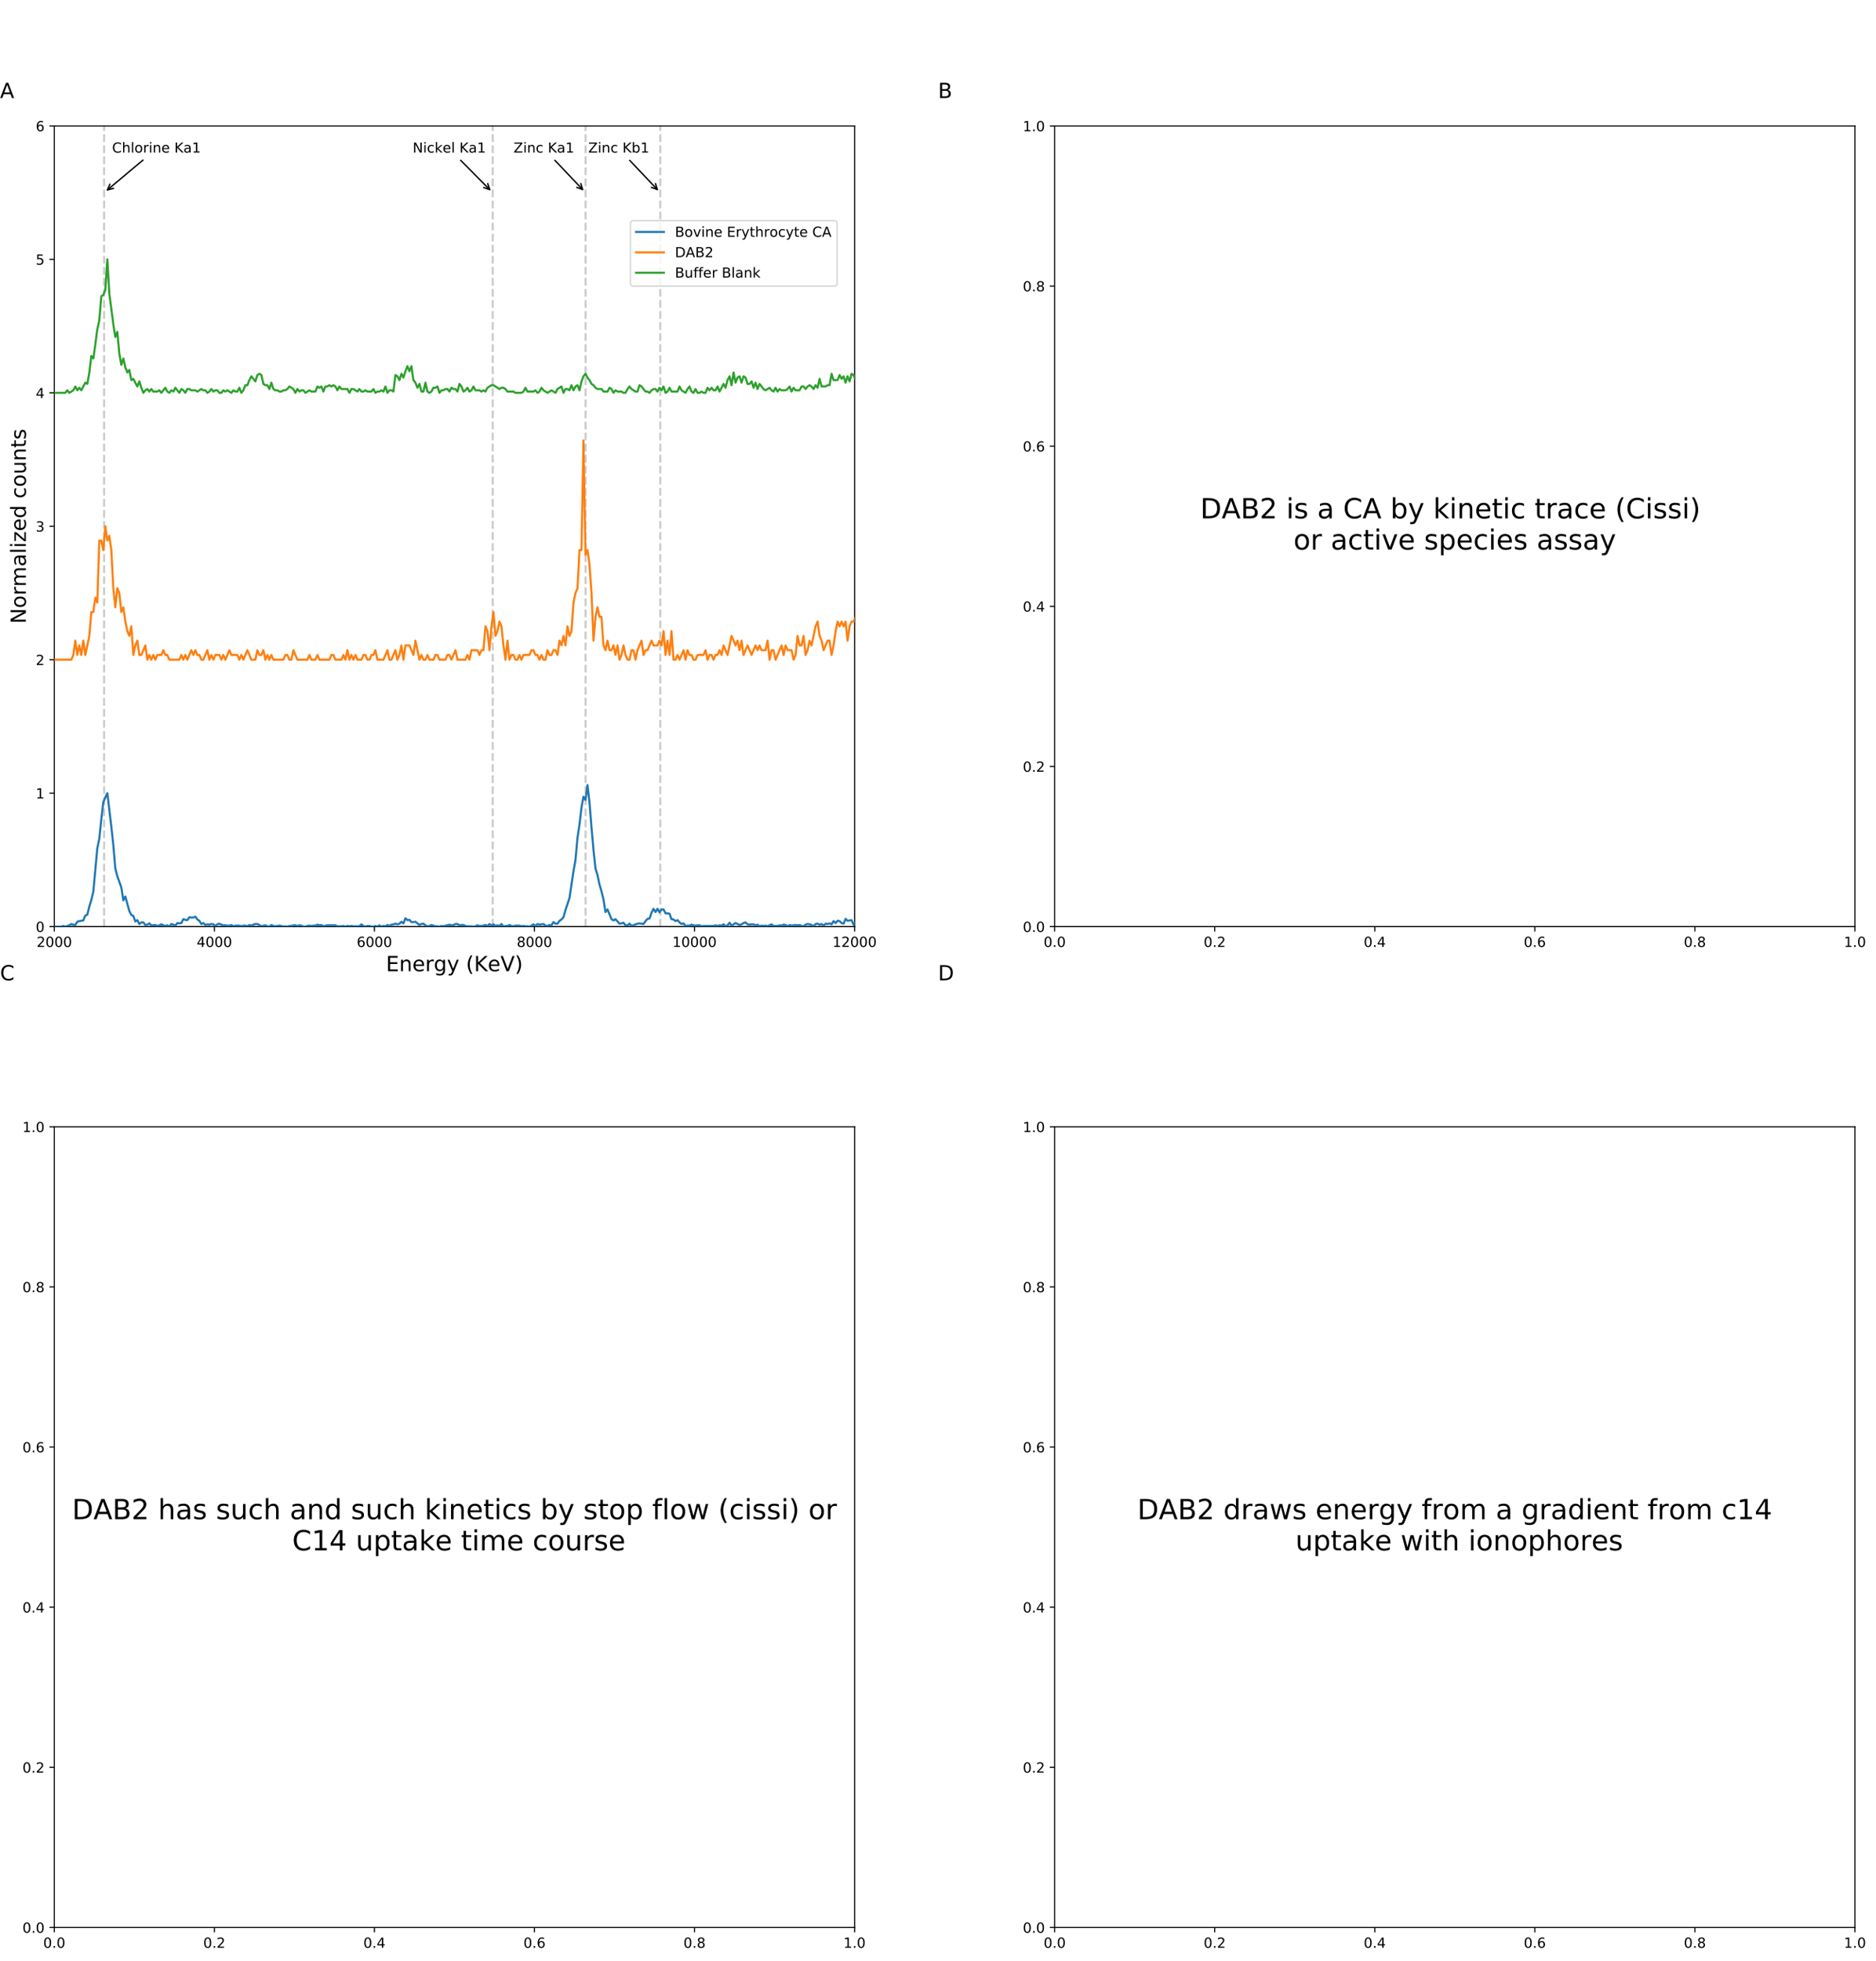 <?xml version="1.0" encoding="utf-8" standalone="no"?>
<!DOCTYPE svg PUBLIC "-//W3C//DTD SVG 1.1//EN"
  "http://www.w3.org/Graphics/SVG/1.1/DTD/svg11.dtd">
<!-- Created with matplotlib (http://matplotlib.org/) -->
<svg height="1410.476pt" version="1.1" viewBox="0 0 1350.231 1410.476" width="1350.231pt" xmlns="http://www.w3.org/2000/svg" xmlns:xlink="http://www.w3.org/1999/xlink">
 <defs>
  <style type="text/css">
*{stroke-linecap:butt;stroke-linejoin:round;}
  </style>
 </defs>
 <g id="figure_1">
  <g id="patch_1">
   <path d="M 0 1410.476 
L 1350.231 1410.476 
L 1350.231 0 
L 0 0 
z
" style="fill:#ffffff;"/>
  </g>
  <g id="axes_1">
   <g id="patch_2">
    <path d="M 39.08 666.598 
L 615.08 666.598 
L 615.08 90.598 
L 39.08 90.598 
z
" style="fill:#ffffff;"/>
   </g>
   <g id="LineCollection_1">
    <path clip-path="url(#p23b5c17bcd)" d="M 74.929 666.598 
L 74.929 90.598 
" style="fill:none;stroke:#000000;stroke-dasharray:5.55,2.4;stroke-dashoffset:0;stroke-opacity:0.2;stroke-width:1.5;"/>
    <path clip-path="url(#p23b5c17bcd)" d="M 354.621 666.598 
L 354.621 90.598 
" style="fill:none;stroke:#000000;stroke-dasharray:5.55,2.4;stroke-dashoffset:0;stroke-opacity:0.2;stroke-width:1.5;"/>
    <path clip-path="url(#p23b5c17bcd)" d="M 421.478 666.598 
L 421.478 90.598 
" style="fill:none;stroke:#000000;stroke-dasharray:5.55,2.4;stroke-dashoffset:0;stroke-opacity:0.2;stroke-width:1.5;"/>
    <path clip-path="url(#p23b5c17bcd)" d="M 475.227 666.598 
L 475.227 90.598 
" style="fill:none;stroke:#000000;stroke-dasharray:5.55,2.4;stroke-dashoffset:0;stroke-opacity:0.2;stroke-width:1.5;"/>
   </g>
   <g id="matplotlib.axis_1">
    <g id="xtick_1">
     <g id="line2d_1">
      <defs>
       <path d="M 0 0 
L 0 3.5 
" id="mdcb2e50bab" style="stroke:#000000;stroke-width:0.8;"/>
      </defs>
      <g>
       <use style="stroke:#000000;stroke-width:0.8;" x="39.08" xlink:href="#mdcb2e50bab" y="666.598"/>
      </g>
     </g>
     <g id="text_1">
      <!-- 2000 -->
      <defs>
       <path d="M 19.188 8.297 
L 53.609 8.297 
L 53.609 0 
L 7.328 0 
L 7.328 8.297 
Q 12.938 14.109 22.625 23.891 
Q 32.328 33.688 34.812 36.531 
Q 39.547 41.844 41.422 45.531 
Q 43.312 49.219 43.312 52.781 
Q 43.312 58.594 39.234 62.25 
Q 35.156 65.922 28.609 65.922 
Q 23.969 65.922 18.812 64.312 
Q 13.672 62.703 7.812 59.422 
L 7.812 69.391 
Q 13.766 71.781 18.938 73 
Q 24.125 74.219 28.422 74.219 
Q 39.75 74.219 46.484 68.547 
Q 53.219 62.891 53.219 53.422 
Q 53.219 48.922 51.531 44.891 
Q 49.859 40.875 45.406 35.406 
Q 44.188 33.984 37.641 27.219 
Q 31.109 20.453 19.188 8.297 
z
" id="DejaVuSans-32"/>
       <path d="M 31.781 66.406 
Q 24.172 66.406 20.328 58.906 
Q 16.5 51.422 16.5 36.375 
Q 16.5 21.391 20.328 13.891 
Q 24.172 6.391 31.781 6.391 
Q 39.453 6.391 43.281 13.891 
Q 47.125 21.391 47.125 36.375 
Q 47.125 51.422 43.281 58.906 
Q 39.453 66.406 31.781 66.406 
z
M 31.781 74.219 
Q 44.047 74.219 50.516 64.516 
Q 56.984 54.828 56.984 36.375 
Q 56.984 17.969 50.516 8.266 
Q 44.047 -1.422 31.781 -1.422 
Q 19.531 -1.422 13.062 8.266 
Q 6.594 17.969 6.594 36.375 
Q 6.594 54.828 13.062 64.516 
Q 19.531 74.219 31.781 74.219 
z
" id="DejaVuSans-30"/>
      </defs>
      <g transform="translate(26.355 681.196)scale(0.1 -0.1)">
       <use xlink:href="#DejaVuSans-32"/>
       <use x="63.623" xlink:href="#DejaVuSans-30"/>
       <use x="127.246" xlink:href="#DejaVuSans-30"/>
       <use x="190.869" xlink:href="#DejaVuSans-30"/>
      </g>
     </g>
    </g>
    <g id="xtick_2">
     <g id="line2d_2">
      <g>
       <use style="stroke:#000000;stroke-width:0.8;" x="154.28" xlink:href="#mdcb2e50bab" y="666.598"/>
      </g>
     </g>
     <g id="text_2">
      <!-- 4000 -->
      <defs>
       <path d="M 37.797 64.312 
L 12.891 25.391 
L 37.797 25.391 
z
M 35.203 72.906 
L 47.609 72.906 
L 47.609 25.391 
L 58.016 25.391 
L 58.016 17.188 
L 47.609 17.188 
L 47.609 0 
L 37.797 0 
L 37.797 17.188 
L 4.891 17.188 
L 4.891 26.703 
z
" id="DejaVuSans-34"/>
      </defs>
      <g transform="translate(141.555 681.196)scale(0.1 -0.1)">
       <use xlink:href="#DejaVuSans-34"/>
       <use x="63.623" xlink:href="#DejaVuSans-30"/>
       <use x="127.246" xlink:href="#DejaVuSans-30"/>
       <use x="190.869" xlink:href="#DejaVuSans-30"/>
      </g>
     </g>
    </g>
    <g id="xtick_3">
     <g id="line2d_3">
      <g>
       <use style="stroke:#000000;stroke-width:0.8;" x="269.48" xlink:href="#mdcb2e50bab" y="666.598"/>
      </g>
     </g>
     <g id="text_3">
      <!-- 6000 -->
      <defs>
       <path d="M 33.016 40.375 
Q 26.375 40.375 22.484 35.828 
Q 18.609 31.297 18.609 23.391 
Q 18.609 15.531 22.484 10.953 
Q 26.375 6.391 33.016 6.391 
Q 39.656 6.391 43.531 10.953 
Q 47.406 15.531 47.406 23.391 
Q 47.406 31.297 43.531 35.828 
Q 39.656 40.375 33.016 40.375 
z
M 52.594 71.297 
L 52.594 62.312 
Q 48.875 64.062 45.094 64.984 
Q 41.312 65.922 37.594 65.922 
Q 27.828 65.922 22.672 59.328 
Q 17.531 52.734 16.797 39.406 
Q 19.672 43.656 24.016 45.922 
Q 28.375 48.188 33.594 48.188 
Q 44.578 48.188 50.953 41.516 
Q 57.328 34.859 57.328 23.391 
Q 57.328 12.156 50.688 5.359 
Q 44.047 -1.422 33.016 -1.422 
Q 20.359 -1.422 13.672 8.266 
Q 6.984 17.969 6.984 36.375 
Q 6.984 53.656 15.188 63.938 
Q 23.391 74.219 37.203 74.219 
Q 40.922 74.219 44.703 73.484 
Q 48.484 72.75 52.594 71.297 
z
" id="DejaVuSans-36"/>
      </defs>
      <g transform="translate(256.755 681.196)scale(0.1 -0.1)">
       <use xlink:href="#DejaVuSans-36"/>
       <use x="63.623" xlink:href="#DejaVuSans-30"/>
       <use x="127.246" xlink:href="#DejaVuSans-30"/>
       <use x="190.869" xlink:href="#DejaVuSans-30"/>
      </g>
     </g>
    </g>
    <g id="xtick_4">
     <g id="line2d_4">
      <g>
       <use style="stroke:#000000;stroke-width:0.8;" x="384.68" xlink:href="#mdcb2e50bab" y="666.598"/>
      </g>
     </g>
     <g id="text_4">
      <!-- 8000 -->
      <defs>
       <path d="M 31.781 34.625 
Q 24.75 34.625 20.719 30.859 
Q 16.703 27.094 16.703 20.516 
Q 16.703 13.922 20.719 10.156 
Q 24.75 6.391 31.781 6.391 
Q 38.812 6.391 42.859 10.172 
Q 46.922 13.969 46.922 20.516 
Q 46.922 27.094 42.891 30.859 
Q 38.875 34.625 31.781 34.625 
z
M 21.922 38.812 
Q 15.578 40.375 12.031 44.719 
Q 8.5 49.078 8.5 55.328 
Q 8.5 64.062 14.719 69.141 
Q 20.953 74.219 31.781 74.219 
Q 42.672 74.219 48.875 69.141 
Q 55.078 64.062 55.078 55.328 
Q 55.078 49.078 51.531 44.719 
Q 48 40.375 41.703 38.812 
Q 48.828 37.156 52.797 32.312 
Q 56.781 27.484 56.781 20.516 
Q 56.781 9.906 50.312 4.234 
Q 43.844 -1.422 31.781 -1.422 
Q 19.734 -1.422 13.25 4.234 
Q 6.781 9.906 6.781 20.516 
Q 6.781 27.484 10.781 32.312 
Q 14.797 37.156 21.922 38.812 
z
M 18.312 54.391 
Q 18.312 48.734 21.844 45.562 
Q 25.391 42.391 31.781 42.391 
Q 38.141 42.391 41.719 45.562 
Q 45.312 48.734 45.312 54.391 
Q 45.312 60.062 41.719 63.234 
Q 38.141 66.406 31.781 66.406 
Q 25.391 66.406 21.844 63.234 
Q 18.312 60.062 18.312 54.391 
z
" id="DejaVuSans-38"/>
      </defs>
      <g transform="translate(371.955 681.196)scale(0.1 -0.1)">
       <use xlink:href="#DejaVuSans-38"/>
       <use x="63.623" xlink:href="#DejaVuSans-30"/>
       <use x="127.246" xlink:href="#DejaVuSans-30"/>
       <use x="190.869" xlink:href="#DejaVuSans-30"/>
      </g>
     </g>
    </g>
    <g id="xtick_5">
     <g id="line2d_5">
      <g>
       <use style="stroke:#000000;stroke-width:0.8;" x="499.88" xlink:href="#mdcb2e50bab" y="666.598"/>
      </g>
     </g>
     <g id="text_5">
      <!-- 10000 -->
      <defs>
       <path d="M 12.406 8.297 
L 28.516 8.297 
L 28.516 63.922 
L 10.984 60.406 
L 10.984 69.391 
L 28.422 72.906 
L 38.281 72.906 
L 38.281 8.297 
L 54.391 8.297 
L 54.391 0 
L 12.406 0 
z
" id="DejaVuSans-31"/>
      </defs>
      <g transform="translate(483.973 681.196)scale(0.1 -0.1)">
       <use xlink:href="#DejaVuSans-31"/>
       <use x="63.623" xlink:href="#DejaVuSans-30"/>
       <use x="127.246" xlink:href="#DejaVuSans-30"/>
       <use x="190.869" xlink:href="#DejaVuSans-30"/>
       <use x="254.492" xlink:href="#DejaVuSans-30"/>
      </g>
     </g>
    </g>
    <g id="xtick_6">
     <g id="line2d_6">
      <g>
       <use style="stroke:#000000;stroke-width:0.8;" x="615.08" xlink:href="#mdcb2e50bab" y="666.598"/>
      </g>
     </g>
     <g id="text_6">
      <!-- 12000 -->
      <g transform="translate(599.173 681.196)scale(0.1 -0.1)">
       <use xlink:href="#DejaVuSans-31"/>
       <use x="63.623" xlink:href="#DejaVuSans-32"/>
       <use x="127.246" xlink:href="#DejaVuSans-30"/>
       <use x="190.869" xlink:href="#DejaVuSans-30"/>
       <use x="254.492" xlink:href="#DejaVuSans-30"/>
      </g>
     </g>
    </g>
    <g id="text_7">
     <!-- Energy (KeV) -->
     <defs>
      <path d="M 9.812 72.906 
L 55.906 72.906 
L 55.906 64.594 
L 19.672 64.594 
L 19.672 43.016 
L 54.391 43.016 
L 54.391 34.719 
L 19.672 34.719 
L 19.672 8.297 
L 56.781 8.297 
L 56.781 0 
L 9.812 0 
z
" id="DejaVuSans-45"/>
      <path d="M 54.891 33.016 
L 54.891 0 
L 45.906 0 
L 45.906 32.719 
Q 45.906 40.484 42.875 44.328 
Q 39.844 48.188 33.797 48.188 
Q 26.516 48.188 22.312 43.547 
Q 18.109 38.922 18.109 30.906 
L 18.109 0 
L 9.078 0 
L 9.078 54.688 
L 18.109 54.688 
L 18.109 46.188 
Q 21.344 51.125 25.703 53.562 
Q 30.078 56 35.797 56 
Q 45.219 56 50.047 50.172 
Q 54.891 44.344 54.891 33.016 
z
" id="DejaVuSans-6e"/>
      <path d="M 56.203 29.594 
L 56.203 25.203 
L 14.891 25.203 
Q 15.484 15.922 20.484 11.062 
Q 25.484 6.203 34.422 6.203 
Q 39.594 6.203 44.453 7.469 
Q 49.312 8.734 54.109 11.281 
L 54.109 2.781 
Q 49.266 0.734 44.188 -0.344 
Q 39.109 -1.422 33.891 -1.422 
Q 20.797 -1.422 13.156 6.188 
Q 5.516 13.812 5.516 26.812 
Q 5.516 40.234 12.766 48.109 
Q 20.016 56 32.328 56 
Q 43.359 56 49.781 48.891 
Q 56.203 41.797 56.203 29.594 
z
M 47.219 32.234 
Q 47.125 39.594 43.094 43.984 
Q 39.062 48.391 32.422 48.391 
Q 24.906 48.391 20.391 44.141 
Q 15.875 39.891 15.188 32.172 
z
" id="DejaVuSans-65"/>
      <path d="M 41.109 46.297 
Q 39.594 47.172 37.812 47.578 
Q 36.031 48 33.891 48 
Q 26.266 48 22.188 43.047 
Q 18.109 38.094 18.109 28.812 
L 18.109 0 
L 9.078 0 
L 9.078 54.688 
L 18.109 54.688 
L 18.109 46.188 
Q 20.953 51.172 25.484 53.578 
Q 30.031 56 36.531 56 
Q 37.453 56 38.578 55.875 
Q 39.703 55.766 41.062 55.516 
z
" id="DejaVuSans-72"/>
      <path d="M 45.406 27.984 
Q 45.406 37.75 41.375 43.109 
Q 37.359 48.484 30.078 48.484 
Q 22.859 48.484 18.828 43.109 
Q 14.797 37.75 14.797 27.984 
Q 14.797 18.266 18.828 12.891 
Q 22.859 7.516 30.078 7.516 
Q 37.359 7.516 41.375 12.891 
Q 45.406 18.266 45.406 27.984 
z
M 54.391 6.781 
Q 54.391 -7.172 48.188 -13.984 
Q 42 -20.797 29.203 -20.797 
Q 24.469 -20.797 20.266 -20.094 
Q 16.062 -19.391 12.109 -17.922 
L 12.109 -9.188 
Q 16.062 -11.328 19.922 -12.344 
Q 23.781 -13.375 27.781 -13.375 
Q 36.625 -13.375 41.016 -8.766 
Q 45.406 -4.156 45.406 5.172 
L 45.406 9.625 
Q 42.625 4.781 38.281 2.391 
Q 33.938 0 27.875 0 
Q 17.828 0 11.672 7.656 
Q 5.516 15.328 5.516 27.984 
Q 5.516 40.672 11.672 48.328 
Q 17.828 56 27.875 56 
Q 33.938 56 38.281 53.609 
Q 42.625 51.219 45.406 46.391 
L 45.406 54.688 
L 54.391 54.688 
z
" id="DejaVuSans-67"/>
      <path d="M 32.172 -5.078 
Q 28.375 -14.844 24.75 -17.812 
Q 21.141 -20.797 15.094 -20.797 
L 7.906 -20.797 
L 7.906 -13.281 
L 13.188 -13.281 
Q 16.891 -13.281 18.938 -11.516 
Q 21 -9.766 23.484 -3.219 
L 25.094 0.875 
L 2.984 54.688 
L 12.5 54.688 
L 29.594 11.922 
L 46.688 54.688 
L 56.203 54.688 
z
" id="DejaVuSans-79"/>
      <path id="DejaVuSans-20"/>
      <path d="M 31 75.875 
Q 24.469 64.656 21.281 53.656 
Q 18.109 42.672 18.109 31.391 
Q 18.109 20.125 21.312 9.062 
Q 24.516 -2 31 -13.188 
L 23.188 -13.188 
Q 15.875 -1.703 12.234 9.375 
Q 8.594 20.453 8.594 31.391 
Q 8.594 42.281 12.203 53.312 
Q 15.828 64.359 23.188 75.875 
z
" id="DejaVuSans-28"/>
      <path d="M 9.812 72.906 
L 19.672 72.906 
L 19.672 42.094 
L 52.391 72.906 
L 65.094 72.906 
L 28.906 38.922 
L 67.672 0 
L 54.688 0 
L 19.672 35.109 
L 19.672 0 
L 9.812 0 
z
" id="DejaVuSans-4b"/>
      <path d="M 28.609 0 
L 0.781 72.906 
L 11.078 72.906 
L 34.188 11.531 
L 57.328 72.906 
L 67.578 72.906 
L 39.797 0 
z
" id="DejaVuSans-56"/>
      <path d="M 8.016 75.875 
L 15.828 75.875 
Q 23.141 64.359 26.781 53.312 
Q 30.422 42.281 30.422 31.391 
Q 30.422 20.453 26.781 9.375 
Q 23.141 -1.703 15.828 -13.188 
L 8.016 -13.188 
Q 14.5 -2 17.703 9.062 
Q 20.906 20.125 20.906 31.391 
Q 20.906 42.672 17.703 53.656 
Q 14.5 64.656 8.016 75.875 
z
" id="DejaVuSans-29"/>
     </defs>
     <g transform="translate(277.796 698.673)scale(0.15 -0.15)">
      <use xlink:href="#DejaVuSans-45"/>
      <use x="63.184" xlink:href="#DejaVuSans-6e"/>
      <use x="126.562" xlink:href="#DejaVuSans-65"/>
      <use x="188.086" xlink:href="#DejaVuSans-72"/>
      <use x="229.184" xlink:href="#DejaVuSans-67"/>
      <use x="292.66" xlink:href="#DejaVuSans-79"/>
      <use x="351.84" xlink:href="#DejaVuSans-20"/>
      <use x="383.627" xlink:href="#DejaVuSans-28"/>
      <use x="422.641" xlink:href="#DejaVuSans-4b"/>
      <use x="488.139" xlink:href="#DejaVuSans-65"/>
      <use x="549.662" xlink:href="#DejaVuSans-56"/>
      <use x="618.07" xlink:href="#DejaVuSans-29"/>
     </g>
    </g>
   </g>
   <g id="matplotlib.axis_2">
    <g id="ytick_1">
     <g id="line2d_7">
      <defs>
       <path d="M 0 0 
L -3.5 0 
" id="m682613af66" style="stroke:#000000;stroke-width:0.8;"/>
      </defs>
      <g>
       <use style="stroke:#000000;stroke-width:0.8;" x="39.08" xlink:href="#m682613af66" y="666.598"/>
      </g>
     </g>
     <g id="text_8">
      <!-- 0 -->
      <g transform="translate(25.717 670.397)scale(0.1 -0.1)">
       <use xlink:href="#DejaVuSans-30"/>
      </g>
     </g>
    </g>
    <g id="ytick_2">
     <g id="line2d_8">
      <g>
       <use style="stroke:#000000;stroke-width:0.8;" x="39.08" xlink:href="#m682613af66" y="570.598"/>
      </g>
     </g>
     <g id="text_9">
      <!-- 1 -->
      <g transform="translate(25.717 574.397)scale(0.1 -0.1)">
       <use xlink:href="#DejaVuSans-31"/>
      </g>
     </g>
    </g>
    <g id="ytick_3">
     <g id="line2d_9">
      <g>
       <use style="stroke:#000000;stroke-width:0.8;" x="39.08" xlink:href="#m682613af66" y="474.598"/>
      </g>
     </g>
     <g id="text_10">
      <!-- 2 -->
      <g transform="translate(25.717 478.397)scale(0.1 -0.1)">
       <use xlink:href="#DejaVuSans-32"/>
      </g>
     </g>
    </g>
    <g id="ytick_4">
     <g id="line2d_10">
      <g>
       <use style="stroke:#000000;stroke-width:0.8;" x="39.08" xlink:href="#m682613af66" y="378.598"/>
      </g>
     </g>
     <g id="text_11">
      <!-- 3 -->
      <defs>
       <path d="M 40.578 39.312 
Q 47.656 37.797 51.625 33 
Q 55.609 28.219 55.609 21.188 
Q 55.609 10.406 48.188 4.484 
Q 40.766 -1.422 27.094 -1.422 
Q 22.516 -1.422 17.656 -0.516 
Q 12.797 0.391 7.625 2.203 
L 7.625 11.719 
Q 11.719 9.328 16.594 8.109 
Q 21.484 6.891 26.812 6.891 
Q 36.078 6.891 40.938 10.547 
Q 45.797 14.203 45.797 21.188 
Q 45.797 27.641 41.281 31.266 
Q 36.766 34.906 28.719 34.906 
L 20.219 34.906 
L 20.219 43.016 
L 29.109 43.016 
Q 36.375 43.016 40.234 45.922 
Q 44.094 48.828 44.094 54.297 
Q 44.094 59.906 40.109 62.906 
Q 36.141 65.922 28.719 65.922 
Q 24.656 65.922 20.016 65.031 
Q 15.375 64.156 9.812 62.312 
L 9.812 71.094 
Q 15.438 72.656 20.344 73.438 
Q 25.25 74.219 29.594 74.219 
Q 40.828 74.219 47.359 69.109 
Q 53.906 64.016 53.906 55.328 
Q 53.906 49.266 50.438 45.094 
Q 46.969 40.922 40.578 39.312 
z
" id="DejaVuSans-33"/>
      </defs>
      <g transform="translate(25.717 382.397)scale(0.1 -0.1)">
       <use xlink:href="#DejaVuSans-33"/>
      </g>
     </g>
    </g>
    <g id="ytick_5">
     <g id="line2d_11">
      <g>
       <use style="stroke:#000000;stroke-width:0.8;" x="39.08" xlink:href="#m682613af66" y="282.598"/>
      </g>
     </g>
     <g id="text_12">
      <!-- 4 -->
      <g transform="translate(25.717 286.397)scale(0.1 -0.1)">
       <use xlink:href="#DejaVuSans-34"/>
      </g>
     </g>
    </g>
    <g id="ytick_6">
     <g id="line2d_12">
      <g>
       <use style="stroke:#000000;stroke-width:0.8;" x="39.08" xlink:href="#m682613af66" y="186.598"/>
      </g>
     </g>
     <g id="text_13">
      <!-- 5 -->
      <defs>
       <path d="M 10.797 72.906 
L 49.516 72.906 
L 49.516 64.594 
L 19.828 64.594 
L 19.828 46.734 
Q 21.969 47.469 24.109 47.828 
Q 26.266 48.188 28.422 48.188 
Q 40.625 48.188 47.75 41.5 
Q 54.891 34.812 54.891 23.391 
Q 54.891 11.625 47.562 5.094 
Q 40.234 -1.422 26.906 -1.422 
Q 22.312 -1.422 17.547 -0.641 
Q 12.797 0.141 7.719 1.703 
L 7.719 11.625 
Q 12.109 9.234 16.797 8.062 
Q 21.484 6.891 26.703 6.891 
Q 35.156 6.891 40.078 11.328 
Q 45.016 15.766 45.016 23.391 
Q 45.016 31 40.078 35.438 
Q 35.156 39.891 26.703 39.891 
Q 22.75 39.891 18.812 39.016 
Q 14.891 38.141 10.797 36.281 
z
" id="DejaVuSans-35"/>
      </defs>
      <g transform="translate(25.717 190.397)scale(0.1 -0.1)">
       <use xlink:href="#DejaVuSans-35"/>
      </g>
     </g>
    </g>
    <g id="ytick_7">
     <g id="line2d_13">
      <g>
       <use style="stroke:#000000;stroke-width:0.8;" x="39.08" xlink:href="#m682613af66" y="90.598"/>
      </g>
     </g>
     <g id="text_14">
      <!-- 6 -->
      <g transform="translate(25.717 94.397)scale(0.1 -0.1)">
       <use xlink:href="#DejaVuSans-36"/>
      </g>
     </g>
    </g>
    <g id="text_15">
     <!-- Normalized counts -->
     <defs>
      <path d="M 9.812 72.906 
L 23.094 72.906 
L 55.422 11.922 
L 55.422 72.906 
L 64.984 72.906 
L 64.984 0 
L 51.703 0 
L 19.391 60.984 
L 19.391 0 
L 9.812 0 
z
" id="DejaVuSans-4e"/>
      <path d="M 30.609 48.391 
Q 23.391 48.391 19.188 42.75 
Q 14.984 37.109 14.984 27.297 
Q 14.984 17.484 19.156 11.844 
Q 23.344 6.203 30.609 6.203 
Q 37.797 6.203 41.984 11.859 
Q 46.188 17.531 46.188 27.297 
Q 46.188 37.016 41.984 42.703 
Q 37.797 48.391 30.609 48.391 
z
M 30.609 56 
Q 42.328 56 49.016 48.375 
Q 55.719 40.766 55.719 27.297 
Q 55.719 13.875 49.016 6.219 
Q 42.328 -1.422 30.609 -1.422 
Q 18.844 -1.422 12.172 6.219 
Q 5.516 13.875 5.516 27.297 
Q 5.516 40.766 12.172 48.375 
Q 18.844 56 30.609 56 
z
" id="DejaVuSans-6f"/>
      <path d="M 52 44.188 
Q 55.375 50.25 60.062 53.125 
Q 64.75 56 71.094 56 
Q 79.641 56 84.281 50.016 
Q 88.922 44.047 88.922 33.016 
L 88.922 0 
L 79.891 0 
L 79.891 32.719 
Q 79.891 40.578 77.094 44.375 
Q 74.312 48.188 68.609 48.188 
Q 61.625 48.188 57.562 43.547 
Q 53.516 38.922 53.516 30.906 
L 53.516 0 
L 44.484 0 
L 44.484 32.719 
Q 44.484 40.625 41.703 44.406 
Q 38.922 48.188 33.109 48.188 
Q 26.219 48.188 22.156 43.531 
Q 18.109 38.875 18.109 30.906 
L 18.109 0 
L 9.078 0 
L 9.078 54.688 
L 18.109 54.688 
L 18.109 46.188 
Q 21.188 51.219 25.484 53.609 
Q 29.781 56 35.688 56 
Q 41.656 56 45.828 52.969 
Q 50 49.953 52 44.188 
z
" id="DejaVuSans-6d"/>
      <path d="M 34.281 27.484 
Q 23.391 27.484 19.188 25 
Q 14.984 22.516 14.984 16.5 
Q 14.984 11.719 18.141 8.906 
Q 21.297 6.109 26.703 6.109 
Q 34.188 6.109 38.703 11.406 
Q 43.219 16.703 43.219 25.484 
L 43.219 27.484 
z
M 52.203 31.203 
L 52.203 0 
L 43.219 0 
L 43.219 8.297 
Q 40.141 3.328 35.547 0.953 
Q 30.953 -1.422 24.312 -1.422 
Q 15.922 -1.422 10.953 3.297 
Q 6 8.016 6 15.922 
Q 6 25.141 12.172 29.828 
Q 18.359 34.516 30.609 34.516 
L 43.219 34.516 
L 43.219 35.406 
Q 43.219 41.609 39.141 45 
Q 35.062 48.391 27.688 48.391 
Q 23 48.391 18.547 47.266 
Q 14.109 46.141 10.016 43.891 
L 10.016 52.203 
Q 14.938 54.109 19.578 55.047 
Q 24.219 56 28.609 56 
Q 40.484 56 46.344 49.844 
Q 52.203 43.703 52.203 31.203 
z
" id="DejaVuSans-61"/>
      <path d="M 9.422 75.984 
L 18.406 75.984 
L 18.406 0 
L 9.422 0 
z
" id="DejaVuSans-6c"/>
      <path d="M 9.422 54.688 
L 18.406 54.688 
L 18.406 0 
L 9.422 0 
z
M 9.422 75.984 
L 18.406 75.984 
L 18.406 64.594 
L 9.422 64.594 
z
" id="DejaVuSans-69"/>
      <path d="M 5.516 54.688 
L 48.188 54.688 
L 48.188 46.484 
L 14.406 7.172 
L 48.188 7.172 
L 48.188 0 
L 4.297 0 
L 4.297 8.203 
L 38.094 47.516 
L 5.516 47.516 
z
" id="DejaVuSans-7a"/>
      <path d="M 45.406 46.391 
L 45.406 75.984 
L 54.391 75.984 
L 54.391 0 
L 45.406 0 
L 45.406 8.203 
Q 42.578 3.328 38.25 0.953 
Q 33.938 -1.422 27.875 -1.422 
Q 17.969 -1.422 11.734 6.484 
Q 5.516 14.406 5.516 27.297 
Q 5.516 40.188 11.734 48.094 
Q 17.969 56 27.875 56 
Q 33.938 56 38.25 53.625 
Q 42.578 51.266 45.406 46.391 
z
M 14.797 27.297 
Q 14.797 17.391 18.875 11.75 
Q 22.953 6.109 30.078 6.109 
Q 37.203 6.109 41.297 11.75 
Q 45.406 17.391 45.406 27.297 
Q 45.406 37.203 41.297 42.844 
Q 37.203 48.484 30.078 48.484 
Q 22.953 48.484 18.875 42.844 
Q 14.797 37.203 14.797 27.297 
z
" id="DejaVuSans-64"/>
      <path d="M 48.781 52.594 
L 48.781 44.188 
Q 44.969 46.297 41.141 47.344 
Q 37.312 48.391 33.406 48.391 
Q 24.656 48.391 19.812 42.844 
Q 14.984 37.312 14.984 27.297 
Q 14.984 17.281 19.812 11.734 
Q 24.656 6.203 33.406 6.203 
Q 37.312 6.203 41.141 7.25 
Q 44.969 8.297 48.781 10.406 
L 48.781 2.094 
Q 45.016 0.344 40.984 -0.531 
Q 36.969 -1.422 32.422 -1.422 
Q 20.062 -1.422 12.781 6.344 
Q 5.516 14.109 5.516 27.297 
Q 5.516 40.672 12.859 48.328 
Q 20.219 56 33.016 56 
Q 37.156 56 41.109 55.141 
Q 45.062 54.297 48.781 52.594 
z
" id="DejaVuSans-63"/>
      <path d="M 8.5 21.578 
L 8.5 54.688 
L 17.484 54.688 
L 17.484 21.922 
Q 17.484 14.156 20.5 10.266 
Q 23.531 6.391 29.594 6.391 
Q 36.859 6.391 41.078 11.031 
Q 45.312 15.672 45.312 23.688 
L 45.312 54.688 
L 54.297 54.688 
L 54.297 0 
L 45.312 0 
L 45.312 8.406 
Q 42.047 3.422 37.719 1 
Q 33.406 -1.422 27.688 -1.422 
Q 18.266 -1.422 13.375 4.438 
Q 8.5 10.297 8.5 21.578 
z
M 31.109 56 
z
" id="DejaVuSans-75"/>
      <path d="M 18.312 70.219 
L 18.312 54.688 
L 36.812 54.688 
L 36.812 47.703 
L 18.312 47.703 
L 18.312 18.016 
Q 18.312 11.328 20.141 9.422 
Q 21.969 7.516 27.594 7.516 
L 36.812 7.516 
L 36.812 0 
L 27.594 0 
Q 17.188 0 13.234 3.875 
Q 9.281 7.766 9.281 18.016 
L 9.281 47.703 
L 2.688 47.703 
L 2.688 54.688 
L 9.281 54.688 
L 9.281 70.219 
z
" id="DejaVuSans-74"/>
      <path d="M 44.281 53.078 
L 44.281 44.578 
Q 40.484 46.531 36.375 47.5 
Q 32.281 48.484 27.875 48.484 
Q 21.188 48.484 17.844 46.438 
Q 14.5 44.391 14.5 40.281 
Q 14.5 37.156 16.891 35.375 
Q 19.281 33.594 26.516 31.984 
L 29.594 31.297 
Q 39.156 29.25 43.188 25.516 
Q 47.219 21.781 47.219 15.094 
Q 47.219 7.469 41.188 3.016 
Q 35.156 -1.422 24.609 -1.422 
Q 20.219 -1.422 15.453 -0.562 
Q 10.688 0.297 5.422 2 
L 5.422 11.281 
Q 10.406 8.688 15.234 7.391 
Q 20.062 6.109 24.812 6.109 
Q 31.156 6.109 34.562 8.281 
Q 37.984 10.453 37.984 14.406 
Q 37.984 18.062 35.516 20.016 
Q 33.062 21.969 24.703 23.781 
L 21.578 24.516 
Q 13.234 26.266 9.516 29.906 
Q 5.812 33.547 5.812 39.891 
Q 5.812 47.609 11.281 51.797 
Q 16.75 56 26.812 56 
Q 31.781 56 36.172 55.266 
Q 40.578 54.547 44.281 53.078 
z
" id="DejaVuSans-73"/>
     </defs>
     <g transform="translate(18.598 448.711)rotate(-90)scale(0.15 -0.15)">
      <use xlink:href="#DejaVuSans-4e"/>
      <use x="74.805" xlink:href="#DejaVuSans-6f"/>
      <use x="135.986" xlink:href="#DejaVuSans-72"/>
      <use x="177.084" xlink:href="#DejaVuSans-6d"/>
      <use x="274.496" xlink:href="#DejaVuSans-61"/>
      <use x="335.775" xlink:href="#DejaVuSans-6c"/>
      <use x="363.559" xlink:href="#DejaVuSans-69"/>
      <use x="391.342" xlink:href="#DejaVuSans-7a"/>
      <use x="443.832" xlink:href="#DejaVuSans-65"/>
      <use x="505.355" xlink:href="#DejaVuSans-64"/>
      <use x="568.832" xlink:href="#DejaVuSans-20"/>
      <use x="600.619" xlink:href="#DejaVuSans-63"/>
      <use x="655.6" xlink:href="#DejaVuSans-6f"/>
      <use x="716.781" xlink:href="#DejaVuSans-75"/>
      <use x="780.16" xlink:href="#DejaVuSans-6e"/>
      <use x="843.539" xlink:href="#DejaVuSans-74"/>
      <use x="882.748" xlink:href="#DejaVuSans-73"/>
     </g>
    </g>
   </g>
   <g id="patch_3">
    <path d="M 39.08 666.598 
L 39.08 90.598 
" style="fill:none;stroke:#000000;stroke-linecap:square;stroke-linejoin:miter;stroke-width:0.8;"/>
   </g>
   <g id="patch_4">
    <path d="M 615.08 666.598 
L 615.08 90.598 
" style="fill:none;stroke:#000000;stroke-linecap:square;stroke-linejoin:miter;stroke-width:0.8;"/>
   </g>
   <g id="patch_5">
    <path d="M 39.08 666.598 
L 615.08 666.598 
" style="fill:none;stroke:#000000;stroke-linecap:square;stroke-linejoin:miter;stroke-width:0.8;"/>
   </g>
   <g id="patch_6">
    <path d="M 39.08 90.598 
L 615.08 90.598 
" style="fill:none;stroke:#000000;stroke-linecap:square;stroke-linejoin:miter;stroke-width:0.8;"/>
   </g>
   <g id="patch_7">
    <path d="M 102.905 115.161 
Q 89.684 126.237 77.32 136.595 
" style="fill:none;stroke:#000000;stroke-linecap:round;"/>
    <path d="M 81.67 135.559 
L 77.32 136.595 
L 79.102 132.493 
" style="fill:none;stroke:#000000;stroke-linecap:round;"/>
   </g>
   <g id="text_16">
    <!-- Chlorine Ka1 -->
    <defs>
     <path d="M 64.406 67.281 
L 64.406 56.891 
Q 59.422 61.531 53.781 63.812 
Q 48.141 66.109 41.797 66.109 
Q 29.297 66.109 22.656 58.469 
Q 16.016 50.828 16.016 36.375 
Q 16.016 21.969 22.656 14.328 
Q 29.297 6.688 41.797 6.688 
Q 48.141 6.688 53.781 8.984 
Q 59.422 11.281 64.406 15.922 
L 64.406 5.609 
Q 59.234 2.094 53.438 0.328 
Q 47.656 -1.422 41.219 -1.422 
Q 24.656 -1.422 15.125 8.703 
Q 5.609 18.844 5.609 36.375 
Q 5.609 53.953 15.125 64.078 
Q 24.656 74.219 41.219 74.219 
Q 47.75 74.219 53.531 72.484 
Q 59.328 70.75 64.406 67.281 
z
" id="DejaVuSans-43"/>
     <path d="M 54.891 33.016 
L 54.891 0 
L 45.906 0 
L 45.906 32.719 
Q 45.906 40.484 42.875 44.328 
Q 39.844 48.188 33.797 48.188 
Q 26.516 48.188 22.312 43.547 
Q 18.109 38.922 18.109 30.906 
L 18.109 0 
L 9.078 0 
L 9.078 75.984 
L 18.109 75.984 
L 18.109 46.188 
Q 21.344 51.125 25.703 53.562 
Q 30.078 56 35.797 56 
Q 45.219 56 50.047 50.172 
Q 54.891 44.344 54.891 33.016 
z
" id="DejaVuSans-68"/>
    </defs>
    <g transform="translate(80.689 109.798)scale(0.1 -0.1)">
     <use xlink:href="#DejaVuSans-43"/>
     <use x="69.824" xlink:href="#DejaVuSans-68"/>
     <use x="133.203" xlink:href="#DejaVuSans-6c"/>
     <use x="160.986" xlink:href="#DejaVuSans-6f"/>
     <use x="222.168" xlink:href="#DejaVuSans-72"/>
     <use x="263.281" xlink:href="#DejaVuSans-69"/>
     <use x="291.064" xlink:href="#DejaVuSans-6e"/>
     <use x="354.443" xlink:href="#DejaVuSans-65"/>
     <use x="415.967" xlink:href="#DejaVuSans-20"/>
     <use x="447.754" xlink:href="#DejaVuSans-4b"/>
     <use x="513.314" xlink:href="#DejaVuSans-61"/>
     <use x="574.594" xlink:href="#DejaVuSans-31"/>
    </g>
   </g>
   <g id="patch_8">
    <path d="M 331.551 115.3 
Q 342.384 126.239 352.429 136.384 
" style="fill:none;stroke:#000000;stroke-linecap:round;"/>
    <path d="M 351.036 132.134 
L 352.429 136.384 
L 348.194 134.949 
" style="fill:none;stroke:#000000;stroke-linecap:round;"/>
   </g>
   <g id="text_17">
    <!-- Nickel Ka1 -->
    <defs>
     <path d="M 9.078 75.984 
L 18.109 75.984 
L 18.109 31.109 
L 44.922 54.688 
L 56.391 54.688 
L 27.391 29.109 
L 57.625 0 
L 45.906 0 
L 18.109 26.703 
L 18.109 0 
L 9.078 0 
z
" id="DejaVuSans-6b"/>
    </defs>
    <g transform="translate(297.021 109.798)scale(0.1 -0.1)">
     <use xlink:href="#DejaVuSans-4e"/>
     <use x="74.805" xlink:href="#DejaVuSans-69"/>
     <use x="102.588" xlink:href="#DejaVuSans-63"/>
     <use x="157.568" xlink:href="#DejaVuSans-6b"/>
     <use x="215.432" xlink:href="#DejaVuSans-65"/>
     <use x="276.955" xlink:href="#DejaVuSans-6c"/>
     <use x="304.738" xlink:href="#DejaVuSans-20"/>
     <use x="336.525" xlink:href="#DejaVuSans-4b"/>
     <use x="402.086" xlink:href="#DejaVuSans-61"/>
     <use x="463.365" xlink:href="#DejaVuSans-31"/>
    </g>
   </g>
   <g id="patch_9">
    <path d="M 399.363 115.33 
Q 409.731 126.238 419.328 136.336 
" style="fill:none;stroke:#000000;stroke-linecap:round;"/>
    <path d="M 418.022 132.059 
L 419.328 136.336 
L 415.123 134.814 
" style="fill:none;stroke:#000000;stroke-linecap:round;"/>
   </g>
   <g id="text_18">
    <!-- Zinc Ka1 -->
    <defs>
     <path d="M 5.609 72.906 
L 62.891 72.906 
L 62.891 65.375 
L 16.797 8.297 
L 64.016 8.297 
L 64.016 0 
L 4.5 0 
L 4.5 7.516 
L 50.594 64.594 
L 5.609 64.594 
z
" id="DejaVuSans-5a"/>
    </defs>
    <g transform="translate(369.638 109.798)scale(0.1 -0.1)">
     <use xlink:href="#DejaVuSans-5a"/>
     <use x="68.506" xlink:href="#DejaVuSans-69"/>
     <use x="96.289" xlink:href="#DejaVuSans-6e"/>
     <use x="159.668" xlink:href="#DejaVuSans-63"/>
     <use x="214.648" xlink:href="#DejaVuSans-20"/>
     <use x="246.436" xlink:href="#DejaVuSans-4b"/>
     <use x="311.996" xlink:href="#DejaVuSans-61"/>
     <use x="373.275" xlink:href="#DejaVuSans-31"/>
    </g>
   </g>
   <g id="patch_10">
    <path d="M 453.194 115.33 
Q 463.523 126.238 473.084 136.334 
" style="fill:none;stroke:#000000;stroke-linecap:round;"/>
    <path d="M 471.786 132.055 
L 473.084 136.334 
L 468.881 134.805 
" style="fill:none;stroke:#000000;stroke-linecap:round;"/>
   </g>
   <g id="text_19">
    <!-- Zinc Kb1 -->
    <defs>
     <path d="M 48.688 27.297 
Q 48.688 37.203 44.609 42.844 
Q 40.531 48.484 33.406 48.484 
Q 26.266 48.484 22.188 42.844 
Q 18.109 37.203 18.109 27.297 
Q 18.109 17.391 22.188 11.75 
Q 26.266 6.109 33.406 6.109 
Q 40.531 6.109 44.609 11.75 
Q 48.688 17.391 48.688 27.297 
z
M 18.109 46.391 
Q 20.953 51.266 25.266 53.625 
Q 29.594 56 35.594 56 
Q 45.562 56 51.781 48.094 
Q 58.016 40.188 58.016 27.297 
Q 58.016 14.406 51.781 6.484 
Q 45.562 -1.422 35.594 -1.422 
Q 29.594 -1.422 25.266 0.953 
Q 20.953 3.328 18.109 8.203 
L 18.109 0 
L 9.078 0 
L 9.078 75.984 
L 18.109 75.984 
z
" id="DejaVuSans-62"/>
    </defs>
    <g transform="translate(423.387 109.798)scale(0.1 -0.1)">
     <use xlink:href="#DejaVuSans-5a"/>
     <use x="68.506" xlink:href="#DejaVuSans-69"/>
     <use x="96.289" xlink:href="#DejaVuSans-6e"/>
     <use x="159.668" xlink:href="#DejaVuSans-63"/>
     <use x="214.648" xlink:href="#DejaVuSans-20"/>
     <use x="246.436" xlink:href="#DejaVuSans-4b"/>
     <use x="312.012" xlink:href="#DejaVuSans-62"/>
     <use x="375.488" xlink:href="#DejaVuSans-31"/>
    </g>
   </g>
   <g id="text_20">
    <!-- A -->
    <defs>
     <path d="M 34.188 63.188 
L 20.797 26.906 
L 47.609 26.906 
z
M 28.609 72.906 
L 39.797 72.906 
L 67.578 0 
L 57.328 0 
L 50.688 18.703 
L 17.828 18.703 
L 11.188 0 
L 0.781 0 
z
" id="DejaVuSans-41"/>
    </defs>
    <g transform="translate(0 70.524)scale(0.15 -0.15)">
     <use xlink:href="#DejaVuSans-41"/>
    </g>
   </g>
   <g id="line2d_14">
    <path clip-path="url(#p23b5c17bcd)" d="M 38.36 666.598 
L 44.12 666.598 
L 45.56 666.132 
L 47 666.598 
L 49.88 665.666 
L 51.32 664.734 
L 52.76 665.2 
L 54.2 665.433 
L 55.64 663.103 
L 57.08 662.636 
L 59.96 662.17 
L 61.4 658.675 
L 62.84 657.976 
L 64.28 652.151 
L 65.72 647.491 
L 67.16 641.433 
L 70.04 610.209 
L 71.48 603.452 
L 72.92 589.471 
L 74.36 577.122 
L 75.8 573.627 
L 77.24 570.598 
L 80.12 594.598 
L 81.56 607.879 
L 83 624.656 
L 84.44 630.248 
L 87.32 638.403 
L 88.76 647.724 
L 90.2 644.928 
L 93.08 655.413 
L 94.52 658.209 
L 95.96 658.908 
L 97.4 662.87 
L 98.84 661.937 
L 100.28 664.734 
L 101.72 663.569 
L 103.16 663.569 
L 104.6 665.433 
L 106.04 665.2 
L 107.48 664.268 
L 108.92 665.666 
L 110.36 665.666 
L 111.8 665.433 
L 113.24 666.132 
L 114.68 665.666 
L 116.12 664.967 
L 117.56 665.666 
L 119 666.132 
L 120.44 665.666 
L 121.88 666.598 
L 123.32 664.734 
L 124.76 665.2 
L 126.2 665.899 
L 127.64 664.035 
L 129.08 664.268 
L 130.52 664.035 
L 131.96 661.238 
L 133.4 661.704 
L 134.84 661.937 
L 136.28 659.84 
L 137.72 660.073 
L 139.16 660.073 
L 140.6 659.374 
L 142.04 661.471 
L 143.48 662.403 
L 144.92 664.734 
L 146.36 664.035 
L 147.8 665.433 
L 149.24 664.967 
L 150.68 665.2 
L 152.12 664.734 
L 153.56 664.967 
L 155 666.132 
L 156.44 664.967 
L 157.88 664.501 
L 159.32 665.2 
L 160.76 665.666 
L 162.2 665.666 
L 163.64 665.899 
L 165.08 665.899 
L 166.52 665.433 
L 167.96 666.365 
L 169.4 665.899 
L 172.28 665.899 
L 173.72 666.365 
L 175.16 665.899 
L 176.6 665.899 
L 178.04 666.365 
L 179.48 665.433 
L 180.92 665.899 
L 182.36 665.2 
L 183.8 664.734 
L 185.24 664.734 
L 186.68 665.433 
L 188.12 666.365 
L 189.56 665.899 
L 191 665.666 
L 192.44 666.365 
L 193.88 666.598 
L 195.32 665.433 
L 196.76 666.132 
L 198.2 666.365 
L 201.08 665.899 
L 202.52 666.132 
L 203.96 666.598 
L 205.4 666.365 
L 206.84 666.598 
L 208.28 666.132 
L 209.72 666.132 
L 211.16 665.666 
L 212.6 665.666 
L 214.04 666.132 
L 215.48 665.666 
L 216.92 665.899 
L 218.36 666.598 
L 219.8 666.598 
L 221.24 666.132 
L 222.68 665.899 
L 224.12 666.132 
L 225.56 665.899 
L 227 665.899 
L 228.44 665.2 
L 229.88 665.666 
L 231.32 665.433 
L 232.76 666.365 
L 234.2 665.899 
L 235.64 665.666 
L 241.4 665.666 
L 242.84 666.365 
L 245.72 666.365 
L 247.16 666.132 
L 248.6 666.598 
L 250.04 666.132 
L 251.48 666.365 
L 252.92 666.132 
L 254.36 666.365 
L 258.68 666.365 
L 260.12 664.967 
L 261.56 666.132 
L 263 666.598 
L 264.44 666.132 
L 265.88 666.132 
L 267.32 666.598 
L 268.76 666.598 
L 270.2 666.132 
L 271.64 666.598 
L 273.08 665.666 
L 274.52 666.598 
L 275.96 666.132 
L 277.4 666.365 
L 278.84 665.433 
L 280.28 666.132 
L 281.72 665.2 
L 283.16 664.967 
L 284.6 664.501 
L 286.04 664.967 
L 287.48 664.501 
L 288.92 663.103 
L 290.36 664.268 
L 291.8 660.539 
L 293.24 661.937 
L 294.68 661.704 
L 296.12 663.336 
L 297.56 663.336 
L 299 663.103 
L 301.88 665.433 
L 303.32 664.734 
L 304.76 664.501 
L 306.2 665.666 
L 307.64 666.365 
L 309.08 666.132 
L 310.52 665.433 
L 313.4 666.365 
L 314.84 666.365 
L 316.28 666.598 
L 317.72 666.132 
L 319.16 666.365 
L 320.6 665.899 
L 322.04 665.666 
L 323.48 665.2 
L 324.92 665.666 
L 326.36 665.433 
L 327.8 664.734 
L 329.24 664.734 
L 330.68 665.666 
L 332.12 665.433 
L 333.56 665.433 
L 335 666.132 
L 336.44 666.365 
L 339.32 666.365 
L 340.76 666.598 
L 342.2 666.365 
L 343.64 665.666 
L 345.08 666.132 
L 346.52 666.132 
L 347.96 665.899 
L 349.4 665.433 
L 350.84 666.132 
L 352.28 664.734 
L 353.72 665.899 
L 355.16 664.967 
L 356.6 666.132 
L 358.04 665.666 
L 359.48 666.132 
L 360.92 664.734 
L 362.36 666.598 
L 363.8 666.132 
L 365.24 666.132 
L 366.68 665.433 
L 368.12 666.132 
L 369.56 666.365 
L 371 665.899 
L 373.88 665.899 
L 375.32 666.365 
L 376.76 666.132 
L 378.2 666.365 
L 379.64 666.365 
L 381.08 666.598 
L 382.52 665.899 
L 383.96 664.967 
L 385.4 666.132 
L 386.84 664.734 
L 388.28 665.2 
L 391.16 664.734 
L 392.6 665.899 
L 394.04 666.132 
L 395.48 665.433 
L 396.92 665.666 
L 398.36 663.336 
L 399.8 664.501 
L 401.24 664.501 
L 402.68 662.403 
L 404.12 661.471 
L 405.56 659.84 
L 407 654.714 
L 409.88 646.093 
L 412.76 626.753 
L 414.2 618.598 
L 415.64 602.52 
L 417.08 593.2 
L 418.52 580.85 
L 419.96 573.161 
L 421.4 575.491 
L 422.84 564.772 
L 424.28 577.122 
L 425.72 595.297 
L 427.16 611.607 
L 428.6 624.889 
L 430.04 629.549 
L 431.48 636.306 
L 432.92 641.2 
L 434.36 647.025 
L 435.8 656.112 
L 437.24 654.248 
L 440.12 661.238 
L 441.56 662.17 
L 443 661.238 
L 445.88 664.501 
L 447.32 664.268 
L 448.76 663.802 
L 450.2 665.666 
L 451.64 665.666 
L 453.08 664.501 
L 454.52 665.899 
L 455.96 665.666 
L 457.4 664.967 
L 458.84 664.501 
L 460.28 664.268 
L 463.16 664.734 
L 464.6 662.636 
L 466.04 661.005 
L 467.48 660.772 
L 468.92 656.578 
L 470.36 653.782 
L 471.8 656.112 
L 473.24 653.782 
L 474.68 656.345 
L 476.12 654.248 
L 477.56 654.248 
L 479 657.044 
L 480.44 657.044 
L 481.88 657.277 
L 483.32 661.238 
L 484.76 661.471 
L 486.2 662.636 
L 487.64 661.937 
L 489.08 663.569 
L 490.52 664.734 
L 491.96 664.268 
L 493.4 666.132 
L 494.84 665.899 
L 496.28 665.899 
L 497.72 665.2 
L 499.16 665.666 
L 500.6 665.899 
L 502.04 665.666 
L 503.48 665.666 
L 504.92 666.365 
L 506.36 666.132 
L 513.56 666.132 
L 515 665.666 
L 516.44 666.132 
L 517.88 665.666 
L 519.32 665.899 
L 520.76 664.967 
L 522.2 666.365 
L 523.64 665.666 
L 525.08 663.802 
L 526.52 665.899 
L 529.4 664.035 
L 532.28 665.433 
L 533.72 664.967 
L 535.16 664.035 
L 536.6 663.569 
L 538.04 664.967 
L 539.48 665.2 
L 540.92 664.967 
L 542.36 664.967 
L 543.8 665.666 
L 545.24 665.2 
L 546.68 666.365 
L 548.12 665.899 
L 549.56 666.132 
L 551 665.899 
L 552.44 666.365 
L 555.32 664.967 
L 556.76 666.132 
L 559.64 666.132 
L 561.08 665.666 
L 562.52 665.899 
L 563.96 665.2 
L 565.4 665.433 
L 566.84 666.365 
L 568.28 665.433 
L 569.72 665.899 
L 572.6 665.433 
L 574.04 665.666 
L 575.48 665.433 
L 576.92 666.132 
L 578.36 666.365 
L 579.8 665.2 
L 581.24 664.734 
L 582.68 664.967 
L 584.12 665.433 
L 585.56 666.365 
L 587 664.734 
L 588.44 664.501 
L 589.88 665.2 
L 591.32 664.734 
L 592.76 665.899 
L 594.2 664.501 
L 595.64 664.734 
L 597.08 664.268 
L 598.52 664.967 
L 599.96 662.636 
L 601.4 664.035 
L 602.84 662.403 
L 604.28 662.636 
L 605.72 664.035 
L 607.16 664.501 
L 608.6 661.005 
L 610.04 662.403 
L 612.92 661.937 
L 614.36 665.2 
L 615.8 663.103 
L 615.8 663.103 
" style="fill:none;stroke:#1f77b4;stroke-linecap:square;stroke-width:1.5;"/>
   </g>
   <g id="line2d_15">
    <path clip-path="url(#p23b5c17bcd)" d="M 38.36 474.598 
L 51.32 474.598 
L 52.76 471.169 
L 54.2 460.883 
L 55.64 471.169 
L 57.08 464.312 
L 58.52 471.169 
L 59.96 460.883 
L 61.4 471.169 
L 64.28 457.455 
L 65.72 440.312 
L 67.16 440.312 
L 68.6 430.026 
L 70.04 433.455 
L 71.48 388.883 
L 72.92 388.883 
L 74.36 395.741 
L 75.8 378.598 
L 77.24 388.883 
L 78.68 385.455 
L 80.12 395.741 
L 81.56 423.169 
L 83 436.883 
L 84.44 423.169 
L 85.88 426.598 
L 87.32 440.312 
L 88.76 436.883 
L 90.2 447.169 
L 91.64 454.026 
L 93.08 457.455 
L 94.52 450.598 
L 95.96 471.169 
L 97.4 464.312 
L 98.84 460.883 
L 100.28 471.169 
L 101.72 471.169 
L 104.6 464.312 
L 106.04 474.598 
L 107.48 471.169 
L 108.92 474.598 
L 110.36 471.169 
L 111.8 474.598 
L 113.24 471.169 
L 116.12 471.169 
L 117.56 467.741 
L 119 471.169 
L 120.44 471.169 
L 121.88 474.598 
L 129.08 474.598 
L 130.52 471.169 
L 131.96 474.598 
L 133.4 471.169 
L 134.84 474.598 
L 137.72 467.741 
L 139.16 471.169 
L 140.6 467.741 
L 142.04 471.169 
L 143.48 471.169 
L 144.92 474.598 
L 146.36 474.598 
L 149.24 467.741 
L 150.68 474.598 
L 152.12 471.169 
L 153.56 474.598 
L 155 471.169 
L 157.88 471.169 
L 159.32 474.598 
L 160.76 471.169 
L 162.2 474.598 
L 165.08 467.741 
L 166.52 471.169 
L 170.84 471.169 
L 172.28 474.598 
L 173.72 471.169 
L 175.16 474.598 
L 178.04 467.741 
L 180.92 474.598 
L 183.8 474.598 
L 185.24 467.741 
L 186.68 471.169 
L 188.12 471.169 
L 189.56 467.741 
L 191 474.598 
L 192.44 471.169 
L 193.88 474.598 
L 195.32 471.169 
L 196.76 474.598 
L 203.96 474.598 
L 205.4 471.169 
L 206.84 471.169 
L 208.28 474.598 
L 209.72 474.598 
L 211.16 467.741 
L 214.04 474.598 
L 221.24 474.598 
L 222.68 471.169 
L 224.12 474.598 
L 227 474.598 
L 228.44 471.169 
L 229.88 474.598 
L 237.08 474.598 
L 238.52 471.169 
L 239.96 471.169 
L 241.4 474.598 
L 245.72 474.598 
L 247.16 471.169 
L 248.6 474.598 
L 250.04 467.741 
L 251.48 474.598 
L 252.92 471.169 
L 254.36 474.598 
L 255.8 471.169 
L 257.24 474.598 
L 260.12 474.598 
L 261.56 471.169 
L 263 471.169 
L 264.44 474.598 
L 265.88 474.598 
L 267.32 471.169 
L 268.76 471.169 
L 270.2 467.741 
L 271.64 474.598 
L 275.96 474.598 
L 278.84 467.741 
L 280.28 474.598 
L 281.72 474.598 
L 284.6 467.741 
L 286.04 474.598 
L 287.48 471.169 
L 288.92 464.312 
L 290.36 474.598 
L 291.8 464.312 
L 294.68 464.312 
L 297.56 471.169 
L 299 460.883 
L 301.88 474.598 
L 303.32 471.169 
L 304.76 474.598 
L 306.2 474.598 
L 307.64 471.169 
L 309.08 474.598 
L 311.96 474.598 
L 313.4 471.169 
L 314.84 471.169 
L 316.28 474.598 
L 320.6 474.598 
L 322.04 471.169 
L 323.48 471.169 
L 324.92 474.598 
L 327.8 467.741 
L 329.24 474.598 
L 335 474.598 
L 336.44 471.169 
L 337.88 474.598 
L 339.32 467.741 
L 343.64 467.741 
L 345.08 471.169 
L 346.52 467.741 
L 347.96 467.741 
L 349.4 450.598 
L 350.84 454.026 
L 352.28 467.741 
L 353.72 450.598 
L 355.16 440.312 
L 356.6 457.455 
L 358.04 454.026 
L 359.48 447.169 
L 360.92 450.598 
L 362.36 464.312 
L 363.8 474.598 
L 365.24 460.883 
L 366.68 474.598 
L 368.12 471.169 
L 369.56 471.169 
L 371 474.598 
L 372.44 474.598 
L 373.88 471.169 
L 375.32 474.598 
L 376.76 471.169 
L 381.08 471.169 
L 382.52 467.741 
L 383.96 467.741 
L 385.4 471.169 
L 386.84 471.169 
L 388.28 474.598 
L 389.72 471.169 
L 391.16 474.598 
L 392.6 474.598 
L 394.04 467.741 
L 395.48 471.169 
L 396.92 471.169 
L 398.36 467.741 
L 399.8 467.741 
L 401.24 471.169 
L 402.68 460.883 
L 404.12 464.312 
L 405.56 457.455 
L 407 464.312 
L 408.44 450.598 
L 409.88 457.455 
L 411.32 454.026 
L 412.76 433.455 
L 414.2 426.598 
L 415.64 423.169 
L 417.08 395.741 
L 418.52 395.741 
L 419.96 316.883 
L 421.4 399.169 
L 422.84 395.741 
L 424.28 406.026 
L 425.72 426.598 
L 427.16 460.883 
L 428.6 443.741 
L 430.04 436.883 
L 431.48 443.741 
L 432.92 443.741 
L 434.36 464.312 
L 435.8 467.741 
L 437.24 460.883 
L 438.68 467.741 
L 440.12 467.741 
L 441.56 464.312 
L 443 471.169 
L 444.44 464.312 
L 445.88 474.598 
L 447.32 471.169 
L 448.76 464.312 
L 450.2 471.169 
L 451.64 474.598 
L 453.08 474.598 
L 454.52 467.741 
L 455.96 467.741 
L 457.4 474.598 
L 458.84 467.741 
L 461.72 460.883 
L 463.16 471.169 
L 464.6 467.741 
L 466.04 467.741 
L 468.92 460.883 
L 470.36 464.312 
L 473.24 464.312 
L 474.68 460.883 
L 476.12 464.312 
L 477.56 454.026 
L 479 471.169 
L 480.44 460.883 
L 481.88 471.169 
L 483.32 454.026 
L 484.76 474.598 
L 486.2 474.598 
L 487.64 471.169 
L 489.08 474.598 
L 491.96 467.741 
L 493.4 474.598 
L 494.84 467.741 
L 496.28 471.169 
L 497.72 471.169 
L 499.16 474.598 
L 500.6 474.598 
L 502.04 471.169 
L 506.36 471.169 
L 507.8 467.741 
L 509.24 474.598 
L 510.68 471.169 
L 512.12 471.169 
L 513.56 474.598 
L 515 471.169 
L 516.44 471.169 
L 517.88 467.741 
L 519.32 471.169 
L 520.76 464.312 
L 523.64 471.169 
L 526.52 457.455 
L 529.4 464.312 
L 530.84 460.883 
L 532.28 467.741 
L 533.72 460.883 
L 535.16 471.169 
L 538.04 464.312 
L 540.92 471.169 
L 543.8 464.312 
L 545.24 467.741 
L 546.68 464.312 
L 548.12 467.741 
L 551 467.741 
L 552.44 460.883 
L 553.88 474.598 
L 555.32 467.741 
L 556.76 467.741 
L 558.2 474.598 
L 562.52 464.312 
L 563.96 471.169 
L 565.4 464.312 
L 566.84 467.741 
L 569.72 467.741 
L 571.16 474.598 
L 572.6 471.169 
L 574.04 457.455 
L 575.48 464.312 
L 576.92 464.312 
L 578.36 457.455 
L 579.8 471.169 
L 581.24 467.741 
L 582.68 460.883 
L 584.12 464.312 
L 587 450.598 
L 588.44 447.169 
L 589.88 457.455 
L 591.32 460.883 
L 592.76 467.741 
L 595.64 460.883 
L 597.08 460.883 
L 598.52 471.169 
L 599.96 464.312 
L 601.4 454.026 
L 602.84 447.169 
L 604.28 450.598 
L 605.72 447.169 
L 607.16 450.598 
L 608.6 447.169 
L 610.04 460.883 
L 611.48 450.598 
L 612.92 447.169 
L 614.36 447.169 
L 615.8 443.741 
L 615.8 443.741 
" style="fill:none;stroke:#ff7f0e;stroke-linecap:square;stroke-width:1.5;"/>
   </g>
   <g id="line2d_16">
    <path clip-path="url(#p23b5c17bcd)" d="M 38.36 282.598 
L 47 282.598 
L 48.44 280.769 
L 49.88 282.598 
L 52.76 280.769 
L 54.2 278.026 
L 55.64 280.769 
L 57.08 278.941 
L 58.52 280.769 
L 61.4 275.283 
L 62.84 276.198 
L 64.28 267.969 
L 65.72 256.083 
L 67.16 257.912 
L 68.6 247.855 
L 70.04 236.883 
L 71.48 230.483 
L 72.92 213.112 
L 74.36 212.198 
L 75.8 208.541 
L 77.24 186.598 
L 78.68 211.283 
L 81.56 233.226 
L 83 242.369 
L 84.44 238.712 
L 85.88 254.255 
L 87.32 262.483 
L 88.76 257.912 
L 90.2 264.312 
L 91.64 267.969 
L 93.08 266.141 
L 94.52 273.455 
L 95.96 272.541 
L 98.84 278.026 
L 100.28 274.369 
L 101.72 278.941 
L 103.16 282.598 
L 104.6 280.769 
L 106.04 279.855 
L 107.48 281.683 
L 108.92 279.855 
L 110.36 281.683 
L 113.24 281.683 
L 114.68 280.769 
L 116.12 282.598 
L 119 278.941 
L 120.44 281.683 
L 121.88 282.598 
L 123.32 280.769 
L 124.76 281.683 
L 126.2 278.941 
L 129.08 282.598 
L 130.52 279.855 
L 131.96 280.769 
L 133.4 282.598 
L 134.84 279.855 
L 136.28 279.855 
L 137.72 280.769 
L 140.6 280.769 
L 142.04 281.683 
L 144.92 279.855 
L 146.36 280.769 
L 147.8 280.769 
L 149.24 282.598 
L 150.68 281.683 
L 152.12 279.855 
L 153.56 281.683 
L 155 280.769 
L 156.44 280.769 
L 157.88 282.598 
L 159.32 282.598 
L 160.76 280.769 
L 162.2 281.683 
L 163.64 280.769 
L 166.52 282.598 
L 167.96 280.769 
L 169.4 281.683 
L 170.84 281.683 
L 172.28 278.941 
L 173.72 282.598 
L 175.16 280.769 
L 176.6 277.112 
L 178.04 277.112 
L 179.48 273.455 
L 180.92 270.712 
L 183.8 274.369 
L 185.24 269.798 
L 186.68 268.883 
L 188.12 269.798 
L 189.56 276.198 
L 191 277.112 
L 192.44 277.112 
L 193.88 279.855 
L 195.32 275.283 
L 196.76 279.855 
L 198.2 280.769 
L 199.64 280.769 
L 201.08 281.683 
L 202.52 281.683 
L 203.96 280.769 
L 205.4 280.769 
L 206.84 279.855 
L 208.28 278.026 
L 211.16 279.855 
L 212.6 282.598 
L 214.04 279.855 
L 215.48 281.683 
L 216.92 280.769 
L 218.36 280.769 
L 219.8 282.598 
L 222.68 280.769 
L 224.12 281.683 
L 227 281.683 
L 228.44 278.026 
L 229.88 278.941 
L 231.32 278.026 
L 232.76 281.683 
L 234.2 278.026 
L 235.64 278.026 
L 237.08 277.112 
L 238.52 278.026 
L 239.96 277.112 
L 241.4 278.026 
L 242.84 280.769 
L 244.28 278.026 
L 245.72 279.855 
L 250.04 279.855 
L 251.48 282.598 
L 252.92 279.855 
L 254.36 279.855 
L 257.24 281.683 
L 258.68 279.855 
L 260.12 281.683 
L 261.56 281.683 
L 263 280.769 
L 264.44 281.683 
L 267.32 281.683 
L 268.76 279.855 
L 270.2 282.598 
L 271.64 281.683 
L 273.08 281.683 
L 274.52 280.769 
L 275.96 281.683 
L 277.4 278.026 
L 278.84 282.598 
L 280.28 280.769 
L 281.72 280.769 
L 283.16 281.683 
L 284.6 269.798 
L 286.04 270.712 
L 287.48 273.455 
L 288.92 268.883 
L 290.36 271.626 
L 291.8 267.055 
L 293.24 263.398 
L 294.68 267.055 
L 296.12 263.398 
L 297.56 273.455 
L 299 275.283 
L 300.44 278.941 
L 301.88 276.198 
L 303.32 281.683 
L 304.76 281.683 
L 306.2 275.283 
L 307.64 281.683 
L 309.08 282.598 
L 310.52 281.683 
L 311.96 278.941 
L 313.4 278.941 
L 314.84 278.026 
L 316.28 282.598 
L 317.72 280.769 
L 319.16 280.769 
L 320.6 279.855 
L 322.04 279.855 
L 323.48 281.683 
L 324.92 278.941 
L 326.36 279.855 
L 327.8 279.855 
L 329.24 281.683 
L 330.68 276.198 
L 332.12 278.026 
L 333.56 281.683 
L 335 280.769 
L 336.44 278.941 
L 337.88 281.683 
L 339.32 280.769 
L 340.76 278.026 
L 342.2 280.769 
L 345.08 280.769 
L 346.52 281.683 
L 347.96 280.769 
L 349.4 281.683 
L 350.84 278.941 
L 353.72 277.112 
L 355.16 277.112 
L 359.48 279.855 
L 360.92 278.941 
L 362.36 278.941 
L 363.8 279.855 
L 365.24 281.683 
L 369.56 281.683 
L 371 282.598 
L 375.32 282.598 
L 376.76 281.683 
L 378.2 278.941 
L 379.64 281.683 
L 383.96 281.683 
L 385.4 280.769 
L 386.84 282.598 
L 388.28 281.683 
L 389.72 278.941 
L 391.16 280.769 
L 394.04 282.598 
L 396.92 280.769 
L 399.8 282.598 
L 401.24 279.855 
L 404.12 278.026 
L 405.56 282.598 
L 407 279.855 
L 408.44 279.855 
L 409.88 280.769 
L 411.32 277.112 
L 412.76 280.769 
L 414.2 278.026 
L 415.64 277.112 
L 417.08 280.769 
L 418.52 274.369 
L 419.96 270.712 
L 421.4 268.883 
L 422.84 271.626 
L 424.28 273.455 
L 425.72 276.198 
L 427.16 277.112 
L 428.6 278.941 
L 430.04 279.855 
L 432.92 279.855 
L 434.36 281.683 
L 437.24 281.683 
L 438.68 278.941 
L 440.12 279.855 
L 441.56 282.598 
L 443 280.769 
L 444.44 281.683 
L 447.32 281.683 
L 448.76 282.598 
L 450.2 282.598 
L 451.64 279.855 
L 453.08 278.026 
L 454.52 279.855 
L 457.4 281.683 
L 458.84 281.683 
L 460.28 277.112 
L 461.72 278.026 
L 464.6 281.683 
L 466.04 281.683 
L 467.48 282.598 
L 468.92 280.769 
L 470.36 279.855 
L 471.8 279.855 
L 473.24 281.683 
L 474.68 278.941 
L 476.12 280.769 
L 477.56 278.026 
L 479 282.598 
L 480.44 281.683 
L 481.88 278.941 
L 483.32 281.683 
L 487.64 281.683 
L 489.08 278.026 
L 490.52 280.769 
L 493.4 282.598 
L 494.84 279.855 
L 496.28 278.026 
L 497.72 281.683 
L 499.16 282.598 
L 500.6 279.855 
L 502.04 282.598 
L 503.48 282.598 
L 504.92 281.683 
L 506.36 282.598 
L 507.8 282.598 
L 509.24 278.941 
L 510.68 280.769 
L 512.12 278.941 
L 513.56 280.769 
L 515 280.769 
L 516.44 278.026 
L 517.88 281.683 
L 520.76 276.198 
L 522.2 278.941 
L 523.64 273.455 
L 525.08 270.712 
L 526.52 277.112 
L 527.96 267.969 
L 529.4 275.283 
L 530.84 271.626 
L 532.28 270.712 
L 533.72 275.283 
L 535.16 270.712 
L 536.6 271.626 
L 538.04 276.198 
L 539.48 276.198 
L 540.92 274.369 
L 542.36 278.941 
L 543.8 275.283 
L 545.24 279.855 
L 546.68 276.198 
L 549.56 279.855 
L 551 280.769 
L 553.88 278.941 
L 555.32 280.769 
L 556.76 281.683 
L 558.2 278.941 
L 559.64 281.683 
L 561.08 279.855 
L 562.52 280.769 
L 565.4 280.769 
L 566.84 279.855 
L 568.28 278.026 
L 569.72 281.683 
L 571.16 278.941 
L 572.6 280.769 
L 575.48 280.769 
L 576.92 278.026 
L 578.36 278.026 
L 579.8 279.855 
L 581.24 278.026 
L 582.68 277.112 
L 584.12 278.026 
L 585.56 279.855 
L 587 277.112 
L 588.44 278.941 
L 589.88 272.541 
L 591.32 278.026 
L 594.2 278.026 
L 595.64 277.112 
L 597.08 277.112 
L 598.52 268.883 
L 599.96 273.455 
L 602.84 273.455 
L 604.28 269.798 
L 605.72 272.541 
L 607.16 270.712 
L 608.6 275.283 
L 610.04 270.712 
L 611.48 274.369 
L 612.92 268.883 
L 614.36 269.798 
L 615.8 273.455 
L 615.8 273.455 
" style="fill:none;stroke:#2ca02c;stroke-linecap:square;stroke-width:1.5;"/>
   </g>
   <g id="legend_1">
    <g id="patch_11">
     <path d="M 455.8 205.798 
L 600.47 205.798 
Q 602.47 205.798 602.47 203.798 
L 602.47 160.763 
Q 602.47 158.763 600.47 158.763 
L 455.8 158.763 
Q 453.8 158.763 453.8 160.763 
L 453.8 203.798 
Q 453.8 205.798 455.8 205.798 
z
" style="fill:#ffffff;opacity:0.8;stroke:#cccccc;stroke-linejoin:miter;"/>
    </g>
    <g id="line2d_17">
     <path d="M 457.8 166.862 
L 477.8 166.862 
" style="fill:none;stroke:#1f77b4;stroke-linecap:square;stroke-width:1.5;"/>
    </g>
    <g id="line2d_18"/>
    <g id="text_21">
     <!-- Bovine Erythrocyte CA -->
     <defs>
      <path d="M 19.672 34.812 
L 19.672 8.109 
L 35.5 8.109 
Q 43.453 8.109 47.281 11.406 
Q 51.125 14.703 51.125 21.484 
Q 51.125 28.328 47.281 31.562 
Q 43.453 34.812 35.5 34.812 
z
M 19.672 64.797 
L 19.672 42.828 
L 34.281 42.828 
Q 41.5 42.828 45.031 45.531 
Q 48.578 48.25 48.578 53.812 
Q 48.578 59.328 45.031 62.062 
Q 41.5 64.797 34.281 64.797 
z
M 9.812 72.906 
L 35.016 72.906 
Q 46.297 72.906 52.391 68.219 
Q 58.5 63.531 58.5 54.891 
Q 58.5 48.188 55.375 44.234 
Q 52.25 40.281 46.188 39.312 
Q 53.469 37.75 57.5 32.781 
Q 61.531 27.828 61.531 20.406 
Q 61.531 10.641 54.891 5.312 
Q 48.25 0 35.984 0 
L 9.812 0 
z
" id="DejaVuSans-42"/>
      <path d="M 2.984 54.688 
L 12.5 54.688 
L 29.594 8.797 
L 46.688 54.688 
L 56.203 54.688 
L 35.688 0 
L 23.484 0 
z
" id="DejaVuSans-76"/>
     </defs>
     <g transform="translate(485.8 170.362)scale(0.1 -0.1)">
      <use xlink:href="#DejaVuSans-42"/>
      <use x="68.604" xlink:href="#DejaVuSans-6f"/>
      <use x="129.785" xlink:href="#DejaVuSans-76"/>
      <use x="188.965" xlink:href="#DejaVuSans-69"/>
      <use x="216.748" xlink:href="#DejaVuSans-6e"/>
      <use x="280.127" xlink:href="#DejaVuSans-65"/>
      <use x="341.65" xlink:href="#DejaVuSans-20"/>
      <use x="373.438" xlink:href="#DejaVuSans-45"/>
      <use x="436.621" xlink:href="#DejaVuSans-72"/>
      <use x="477.734" xlink:href="#DejaVuSans-79"/>
      <use x="536.914" xlink:href="#DejaVuSans-74"/>
      <use x="576.123" xlink:href="#DejaVuSans-68"/>
      <use x="639.502" xlink:href="#DejaVuSans-72"/>
      <use x="680.584" xlink:href="#DejaVuSans-6f"/>
      <use x="741.766" xlink:href="#DejaVuSans-63"/>
      <use x="796.746" xlink:href="#DejaVuSans-79"/>
      <use x="855.926" xlink:href="#DejaVuSans-74"/>
      <use x="895.135" xlink:href="#DejaVuSans-65"/>
      <use x="956.658" xlink:href="#DejaVuSans-20"/>
      <use x="988.445" xlink:href="#DejaVuSans-43"/>
      <use x="1058.27" xlink:href="#DejaVuSans-41"/>
     </g>
    </g>
    <g id="line2d_19">
     <path d="M 457.8 181.54 
L 477.8 181.54 
" style="fill:none;stroke:#ff7f0e;stroke-linecap:square;stroke-width:1.5;"/>
    </g>
    <g id="line2d_20"/>
    <g id="text_22">
     <!-- DAB2 -->
     <defs>
      <path d="M 19.672 64.797 
L 19.672 8.109 
L 31.594 8.109 
Q 46.688 8.109 53.688 14.938 
Q 60.688 21.781 60.688 36.531 
Q 60.688 51.172 53.688 57.984 
Q 46.688 64.797 31.594 64.797 
z
M 9.812 72.906 
L 30.078 72.906 
Q 51.266 72.906 61.172 64.094 
Q 71.094 55.281 71.094 36.531 
Q 71.094 17.672 61.125 8.828 
Q 51.172 0 30.078 0 
L 9.812 0 
z
" id="DejaVuSans-44"/>
     </defs>
     <g transform="translate(485.8 185.04)scale(0.1 -0.1)">
      <use xlink:href="#DejaVuSans-44"/>
      <use x="76.986" xlink:href="#DejaVuSans-41"/>
      <use x="145.395" xlink:href="#DejaVuSans-42"/>
      <use x="213.998" xlink:href="#DejaVuSans-32"/>
     </g>
    </g>
    <g id="line2d_21">
     <path d="M 457.8 196.218 
L 477.8 196.218 
" style="fill:none;stroke:#2ca02c;stroke-linecap:square;stroke-width:1.5;"/>
    </g>
    <g id="line2d_22"/>
    <g id="text_23">
     <!-- Buffer Blank -->
     <defs>
      <path d="M 37.109 75.984 
L 37.109 68.5 
L 28.516 68.5 
Q 23.688 68.5 21.797 66.547 
Q 19.922 64.594 19.922 59.516 
L 19.922 54.688 
L 34.719 54.688 
L 34.719 47.703 
L 19.922 47.703 
L 19.922 0 
L 10.891 0 
L 10.891 47.703 
L 2.297 47.703 
L 2.297 54.688 
L 10.891 54.688 
L 10.891 58.5 
Q 10.891 67.625 15.141 71.797 
Q 19.391 75.984 28.609 75.984 
z
" id="DejaVuSans-66"/>
     </defs>
     <g transform="translate(485.8 199.718)scale(0.1 -0.1)">
      <use xlink:href="#DejaVuSans-42"/>
      <use x="68.604" xlink:href="#DejaVuSans-75"/>
      <use x="131.982" xlink:href="#DejaVuSans-66"/>
      <use x="167.188" xlink:href="#DejaVuSans-66"/>
      <use x="202.393" xlink:href="#DejaVuSans-65"/>
      <use x="263.916" xlink:href="#DejaVuSans-72"/>
      <use x="305.029" xlink:href="#DejaVuSans-20"/>
      <use x="336.816" xlink:href="#DejaVuSans-42"/>
      <use x="405.42" xlink:href="#DejaVuSans-6c"/>
      <use x="433.203" xlink:href="#DejaVuSans-61"/>
      <use x="494.482" xlink:href="#DejaVuSans-6e"/>
      <use x="557.861" xlink:href="#DejaVuSans-6b"/>
     </g>
    </g>
   </g>
  </g>
  <g id="axes_2">
   <g id="patch_12">
    <path d="M 759.08 666.598 
L 1335.08 666.598 
L 1335.08 90.598 
L 759.08 90.598 
z
" style="fill:#ffffff;"/>
   </g>
   <g id="matplotlib.axis_3">
    <g id="xtick_7">
     <g id="line2d_23">
      <g>
       <use style="stroke:#000000;stroke-width:0.8;" x="759.08" xlink:href="#mdcb2e50bab" y="666.598"/>
      </g>
     </g>
     <g id="text_24">
      <!-- 0.0 -->
      <defs>
       <path d="M 10.688 12.406 
L 21 12.406 
L 21 0 
L 10.688 0 
z
" id="DejaVuSans-2e"/>
      </defs>
      <g transform="translate(751.128 681.196)scale(0.1 -0.1)">
       <use xlink:href="#DejaVuSans-30"/>
       <use x="63.623" xlink:href="#DejaVuSans-2e"/>
       <use x="95.41" xlink:href="#DejaVuSans-30"/>
      </g>
     </g>
    </g>
    <g id="xtick_8">
     <g id="line2d_24">
      <g>
       <use style="stroke:#000000;stroke-width:0.8;" x="874.28" xlink:href="#mdcb2e50bab" y="666.598"/>
      </g>
     </g>
     <g id="text_25">
      <!-- 0.2 -->
      <g transform="translate(866.328 681.196)scale(0.1 -0.1)">
       <use xlink:href="#DejaVuSans-30"/>
       <use x="63.623" xlink:href="#DejaVuSans-2e"/>
       <use x="95.41" xlink:href="#DejaVuSans-32"/>
      </g>
     </g>
    </g>
    <g id="xtick_9">
     <g id="line2d_25">
      <g>
       <use style="stroke:#000000;stroke-width:0.8;" x="989.48" xlink:href="#mdcb2e50bab" y="666.598"/>
      </g>
     </g>
     <g id="text_26">
      <!-- 0.4 -->
      <g transform="translate(981.528 681.196)scale(0.1 -0.1)">
       <use xlink:href="#DejaVuSans-30"/>
       <use x="63.623" xlink:href="#DejaVuSans-2e"/>
       <use x="95.41" xlink:href="#DejaVuSans-34"/>
      </g>
     </g>
    </g>
    <g id="xtick_10">
     <g id="line2d_26">
      <g>
       <use style="stroke:#000000;stroke-width:0.8;" x="1104.68" xlink:href="#mdcb2e50bab" y="666.598"/>
      </g>
     </g>
     <g id="text_27">
      <!-- 0.6 -->
      <g transform="translate(1096.728 681.196)scale(0.1 -0.1)">
       <use xlink:href="#DejaVuSans-30"/>
       <use x="63.623" xlink:href="#DejaVuSans-2e"/>
       <use x="95.41" xlink:href="#DejaVuSans-36"/>
      </g>
     </g>
    </g>
    <g id="xtick_11">
     <g id="line2d_27">
      <g>
       <use style="stroke:#000000;stroke-width:0.8;" x="1219.88" xlink:href="#mdcb2e50bab" y="666.598"/>
      </g>
     </g>
     <g id="text_28">
      <!-- 0.8 -->
      <g transform="translate(1211.928 681.196)scale(0.1 -0.1)">
       <use xlink:href="#DejaVuSans-30"/>
       <use x="63.623" xlink:href="#DejaVuSans-2e"/>
       <use x="95.41" xlink:href="#DejaVuSans-38"/>
      </g>
     </g>
    </g>
    <g id="xtick_12">
     <g id="line2d_28">
      <g>
       <use style="stroke:#000000;stroke-width:0.8;" x="1335.08" xlink:href="#mdcb2e50bab" y="666.598"/>
      </g>
     </g>
     <g id="text_29">
      <!-- 1.0 -->
      <g transform="translate(1327.128 681.196)scale(0.1 -0.1)">
       <use xlink:href="#DejaVuSans-31"/>
       <use x="63.623" xlink:href="#DejaVuSans-2e"/>
       <use x="95.41" xlink:href="#DejaVuSans-30"/>
      </g>
     </g>
    </g>
   </g>
   <g id="matplotlib.axis_4">
    <g id="ytick_8">
     <g id="line2d_29">
      <g>
       <use style="stroke:#000000;stroke-width:0.8;" x="759.08" xlink:href="#m682613af66" y="666.598"/>
      </g>
     </g>
     <g id="text_30">
      <!-- 0.0 -->
      <g transform="translate(736.177 670.397)scale(0.1 -0.1)">
       <use xlink:href="#DejaVuSans-30"/>
       <use x="63.623" xlink:href="#DejaVuSans-2e"/>
       <use x="95.41" xlink:href="#DejaVuSans-30"/>
      </g>
     </g>
    </g>
    <g id="ytick_9">
     <g id="line2d_30">
      <g>
       <use style="stroke:#000000;stroke-width:0.8;" x="759.08" xlink:href="#m682613af66" y="551.398"/>
      </g>
     </g>
     <g id="text_31">
      <!-- 0.2 -->
      <g transform="translate(736.177 555.197)scale(0.1 -0.1)">
       <use xlink:href="#DejaVuSans-30"/>
       <use x="63.623" xlink:href="#DejaVuSans-2e"/>
       <use x="95.41" xlink:href="#DejaVuSans-32"/>
      </g>
     </g>
    </g>
    <g id="ytick_10">
     <g id="line2d_31">
      <g>
       <use style="stroke:#000000;stroke-width:0.8;" x="759.08" xlink:href="#m682613af66" y="436.198"/>
      </g>
     </g>
     <g id="text_32">
      <!-- 0.4 -->
      <g transform="translate(736.177 439.997)scale(0.1 -0.1)">
       <use xlink:href="#DejaVuSans-30"/>
       <use x="63.623" xlink:href="#DejaVuSans-2e"/>
       <use x="95.41" xlink:href="#DejaVuSans-34"/>
      </g>
     </g>
    </g>
    <g id="ytick_11">
     <g id="line2d_32">
      <g>
       <use style="stroke:#000000;stroke-width:0.8;" x="759.08" xlink:href="#m682613af66" y="320.998"/>
      </g>
     </g>
     <g id="text_33">
      <!-- 0.6 -->
      <g transform="translate(736.177 324.797)scale(0.1 -0.1)">
       <use xlink:href="#DejaVuSans-30"/>
       <use x="63.623" xlink:href="#DejaVuSans-2e"/>
       <use x="95.41" xlink:href="#DejaVuSans-36"/>
      </g>
     </g>
    </g>
    <g id="ytick_12">
     <g id="line2d_33">
      <g>
       <use style="stroke:#000000;stroke-width:0.8;" x="759.08" xlink:href="#m682613af66" y="205.798"/>
      </g>
     </g>
     <g id="text_34">
      <!-- 0.8 -->
      <g transform="translate(736.177 209.597)scale(0.1 -0.1)">
       <use xlink:href="#DejaVuSans-30"/>
       <use x="63.623" xlink:href="#DejaVuSans-2e"/>
       <use x="95.41" xlink:href="#DejaVuSans-38"/>
      </g>
     </g>
    </g>
    <g id="ytick_13">
     <g id="line2d_34">
      <g>
       <use style="stroke:#000000;stroke-width:0.8;" x="759.08" xlink:href="#m682613af66" y="90.598"/>
      </g>
     </g>
     <g id="text_35">
      <!-- 1.0 -->
      <g transform="translate(736.177 94.397)scale(0.1 -0.1)">
       <use xlink:href="#DejaVuSans-31"/>
       <use x="63.623" xlink:href="#DejaVuSans-2e"/>
       <use x="95.41" xlink:href="#DejaVuSans-30"/>
      </g>
     </g>
    </g>
   </g>
   <g id="patch_13">
    <path d="M 759.08 666.598 
L 759.08 90.598 
" style="fill:none;stroke:#000000;stroke-linecap:square;stroke-linejoin:miter;stroke-width:0.8;"/>
   </g>
   <g id="patch_14">
    <path d="M 1335.08 666.598 
L 1335.08 90.598 
" style="fill:none;stroke:#000000;stroke-linecap:square;stroke-linejoin:miter;stroke-width:0.8;"/>
   </g>
   <g id="patch_15">
    <path d="M 759.08 666.598 
L 1335.08 666.598 
" style="fill:none;stroke:#000000;stroke-linecap:square;stroke-linejoin:miter;stroke-width:0.8;"/>
   </g>
   <g id="patch_16">
    <path d="M 759.08 90.598 
L 1335.08 90.598 
" style="fill:none;stroke:#000000;stroke-linecap:square;stroke-linejoin:miter;stroke-width:0.8;"/>
   </g>
   <g id="text_36">
    <!-- DAB2 is a CA by kinetic trace (Cissi)  -->
    <g transform="translate(863.858 372.919)scale(0.2 -0.2)">
     <use xlink:href="#DejaVuSans-44"/>
     <use x="76.986" xlink:href="#DejaVuSans-41"/>
     <use x="145.395" xlink:href="#DejaVuSans-42"/>
     <use x="213.998" xlink:href="#DejaVuSans-32"/>
     <use x="277.621" xlink:href="#DejaVuSans-20"/>
     <use x="309.408" xlink:href="#DejaVuSans-69"/>
     <use x="337.191" xlink:href="#DejaVuSans-73"/>
     <use x="389.291" xlink:href="#DejaVuSans-20"/>
     <use x="421.078" xlink:href="#DejaVuSans-61"/>
     <use x="482.357" xlink:href="#DejaVuSans-20"/>
     <use x="514.145" xlink:href="#DejaVuSans-43"/>
     <use x="583.969" xlink:href="#DejaVuSans-41"/>
     <use x="652.377" xlink:href="#DejaVuSans-20"/>
     <use x="684.164" xlink:href="#DejaVuSans-62"/>
     <use x="747.641" xlink:href="#DejaVuSans-79"/>
     <use x="806.82" xlink:href="#DejaVuSans-20"/>
     <use x="838.607" xlink:href="#DejaVuSans-6b"/>
     <use x="896.518" xlink:href="#DejaVuSans-69"/>
     <use x="924.301" xlink:href="#DejaVuSans-6e"/>
     <use x="987.68" xlink:href="#DejaVuSans-65"/>
     <use x="1049.203" xlink:href="#DejaVuSans-74"/>
     <use x="1088.412" xlink:href="#DejaVuSans-69"/>
     <use x="1116.195" xlink:href="#DejaVuSans-63"/>
     <use x="1171.176" xlink:href="#DejaVuSans-20"/>
     <use x="1202.963" xlink:href="#DejaVuSans-74"/>
     <use x="1242.172" xlink:href="#DejaVuSans-72"/>
     <use x="1283.285" xlink:href="#DejaVuSans-61"/>
     <use x="1344.564" xlink:href="#DejaVuSans-63"/>
     <use x="1399.545" xlink:href="#DejaVuSans-65"/>
     <use x="1461.068" xlink:href="#DejaVuSans-20"/>
     <use x="1492.855" xlink:href="#DejaVuSans-28"/>
     <use x="1531.869" xlink:href="#DejaVuSans-43"/>
     <use x="1601.693" xlink:href="#DejaVuSans-69"/>
     <use x="1629.477" xlink:href="#DejaVuSans-73"/>
     <use x="1681.576" xlink:href="#DejaVuSans-73"/>
     <use x="1733.676" xlink:href="#DejaVuSans-69"/>
     <use x="1761.459" xlink:href="#DejaVuSans-29"/>
     <use x="1800.473" xlink:href="#DejaVuSans-20"/>
    </g>
    <!-- or active species assay -->
    <defs>
     <path d="M 18.109 8.203 
L 18.109 -20.797 
L 9.078 -20.797 
L 9.078 54.688 
L 18.109 54.688 
L 18.109 46.391 
Q 20.953 51.266 25.266 53.625 
Q 29.594 56 35.594 56 
Q 45.562 56 51.781 48.094 
Q 58.016 40.188 58.016 27.297 
Q 58.016 14.406 51.781 6.484 
Q 45.562 -1.422 35.594 -1.422 
Q 29.594 -1.422 25.266 0.953 
Q 20.953 3.328 18.109 8.203 
z
M 48.688 27.297 
Q 48.688 37.203 44.609 42.844 
Q 40.531 48.484 33.406 48.484 
Q 26.266 48.484 22.188 42.844 
Q 18.109 37.203 18.109 27.297 
Q 18.109 17.391 22.188 11.75 
Q 26.266 6.109 33.406 6.109 
Q 40.531 6.109 44.609 11.75 
Q 48.688 17.391 48.688 27.297 
z
" id="DejaVuSans-70"/>
    </defs>
    <g transform="translate(930.975 395.314)scale(0.2 -0.2)">
     <use xlink:href="#DejaVuSans-6f"/>
     <use x="61.182" xlink:href="#DejaVuSans-72"/>
     <use x="102.295" xlink:href="#DejaVuSans-20"/>
     <use x="134.082" xlink:href="#DejaVuSans-61"/>
     <use x="195.361" xlink:href="#DejaVuSans-63"/>
     <use x="250.342" xlink:href="#DejaVuSans-74"/>
     <use x="289.551" xlink:href="#DejaVuSans-69"/>
     <use x="317.334" xlink:href="#DejaVuSans-76"/>
     <use x="376.514" xlink:href="#DejaVuSans-65"/>
     <use x="438.037" xlink:href="#DejaVuSans-20"/>
     <use x="469.824" xlink:href="#DejaVuSans-73"/>
     <use x="521.924" xlink:href="#DejaVuSans-70"/>
     <use x="585.4" xlink:href="#DejaVuSans-65"/>
     <use x="646.924" xlink:href="#DejaVuSans-63"/>
     <use x="701.904" xlink:href="#DejaVuSans-69"/>
     <use x="729.688" xlink:href="#DejaVuSans-65"/>
     <use x="791.211" xlink:href="#DejaVuSans-73"/>
     <use x="843.311" xlink:href="#DejaVuSans-20"/>
     <use x="875.098" xlink:href="#DejaVuSans-61"/>
     <use x="936.377" xlink:href="#DejaVuSans-73"/>
     <use x="988.477" xlink:href="#DejaVuSans-73"/>
     <use x="1040.576" xlink:href="#DejaVuSans-61"/>
     <use x="1101.855" xlink:href="#DejaVuSans-79"/>
    </g>
   </g>
   <g id="text_37">
    <!-- B -->
    <g transform="translate(675.116 70.524)scale(0.15 -0.15)">
     <use xlink:href="#DejaVuSans-42"/>
    </g>
   </g>
  </g>
  <g id="axes_3">
   <g id="patch_17">
    <path d="M 39.08 1386.598 
L 615.08 1386.598 
L 615.08 810.598 
L 39.08 810.598 
z
" style="fill:#ffffff;"/>
   </g>
   <g id="matplotlib.axis_5">
    <g id="xtick_13">
     <g id="line2d_35">
      <g>
       <use style="stroke:#000000;stroke-width:0.8;" x="39.08" xlink:href="#mdcb2e50bab" y="1386.598"/>
      </g>
     </g>
     <g id="text_38">
      <!-- 0.0 -->
      <g transform="translate(31.128 1401.196)scale(0.1 -0.1)">
       <use xlink:href="#DejaVuSans-30"/>
       <use x="63.623" xlink:href="#DejaVuSans-2e"/>
       <use x="95.41" xlink:href="#DejaVuSans-30"/>
      </g>
     </g>
    </g>
    <g id="xtick_14">
     <g id="line2d_36">
      <g>
       <use style="stroke:#000000;stroke-width:0.8;" x="154.28" xlink:href="#mdcb2e50bab" y="1386.598"/>
      </g>
     </g>
     <g id="text_39">
      <!-- 0.2 -->
      <g transform="translate(146.328 1401.196)scale(0.1 -0.1)">
       <use xlink:href="#DejaVuSans-30"/>
       <use x="63.623" xlink:href="#DejaVuSans-2e"/>
       <use x="95.41" xlink:href="#DejaVuSans-32"/>
      </g>
     </g>
    </g>
    <g id="xtick_15">
     <g id="line2d_37">
      <g>
       <use style="stroke:#000000;stroke-width:0.8;" x="269.48" xlink:href="#mdcb2e50bab" y="1386.598"/>
      </g>
     </g>
     <g id="text_40">
      <!-- 0.4 -->
      <g transform="translate(261.528 1401.196)scale(0.1 -0.1)">
       <use xlink:href="#DejaVuSans-30"/>
       <use x="63.623" xlink:href="#DejaVuSans-2e"/>
       <use x="95.41" xlink:href="#DejaVuSans-34"/>
      </g>
     </g>
    </g>
    <g id="xtick_16">
     <g id="line2d_38">
      <g>
       <use style="stroke:#000000;stroke-width:0.8;" x="384.68" xlink:href="#mdcb2e50bab" y="1386.598"/>
      </g>
     </g>
     <g id="text_41">
      <!-- 0.6 -->
      <g transform="translate(376.728 1401.196)scale(0.1 -0.1)">
       <use xlink:href="#DejaVuSans-30"/>
       <use x="63.623" xlink:href="#DejaVuSans-2e"/>
       <use x="95.41" xlink:href="#DejaVuSans-36"/>
      </g>
     </g>
    </g>
    <g id="xtick_17">
     <g id="line2d_39">
      <g>
       <use style="stroke:#000000;stroke-width:0.8;" x="499.88" xlink:href="#mdcb2e50bab" y="1386.598"/>
      </g>
     </g>
     <g id="text_42">
      <!-- 0.8 -->
      <g transform="translate(491.928 1401.196)scale(0.1 -0.1)">
       <use xlink:href="#DejaVuSans-30"/>
       <use x="63.623" xlink:href="#DejaVuSans-2e"/>
       <use x="95.41" xlink:href="#DejaVuSans-38"/>
      </g>
     </g>
    </g>
    <g id="xtick_18">
     <g id="line2d_40">
      <g>
       <use style="stroke:#000000;stroke-width:0.8;" x="615.08" xlink:href="#mdcb2e50bab" y="1386.598"/>
      </g>
     </g>
     <g id="text_43">
      <!-- 1.0 -->
      <g transform="translate(607.128 1401.196)scale(0.1 -0.1)">
       <use xlink:href="#DejaVuSans-31"/>
       <use x="63.623" xlink:href="#DejaVuSans-2e"/>
       <use x="95.41" xlink:href="#DejaVuSans-30"/>
      </g>
     </g>
    </g>
   </g>
   <g id="matplotlib.axis_6">
    <g id="ytick_14">
     <g id="line2d_41">
      <g>
       <use style="stroke:#000000;stroke-width:0.8;" x="39.08" xlink:href="#m682613af66" y="1386.598"/>
      </g>
     </g>
     <g id="text_44">
      <!-- 0.0 -->
      <g transform="translate(16.177 1390.397)scale(0.1 -0.1)">
       <use xlink:href="#DejaVuSans-30"/>
       <use x="63.623" xlink:href="#DejaVuSans-2e"/>
       <use x="95.41" xlink:href="#DejaVuSans-30"/>
      </g>
     </g>
    </g>
    <g id="ytick_15">
     <g id="line2d_42">
      <g>
       <use style="stroke:#000000;stroke-width:0.8;" x="39.08" xlink:href="#m682613af66" y="1271.398"/>
      </g>
     </g>
     <g id="text_45">
      <!-- 0.2 -->
      <g transform="translate(16.177 1275.197)scale(0.1 -0.1)">
       <use xlink:href="#DejaVuSans-30"/>
       <use x="63.623" xlink:href="#DejaVuSans-2e"/>
       <use x="95.41" xlink:href="#DejaVuSans-32"/>
      </g>
     </g>
    </g>
    <g id="ytick_16">
     <g id="line2d_43">
      <g>
       <use style="stroke:#000000;stroke-width:0.8;" x="39.08" xlink:href="#m682613af66" y="1156.198"/>
      </g>
     </g>
     <g id="text_46">
      <!-- 0.4 -->
      <g transform="translate(16.177 1159.997)scale(0.1 -0.1)">
       <use xlink:href="#DejaVuSans-30"/>
       <use x="63.623" xlink:href="#DejaVuSans-2e"/>
       <use x="95.41" xlink:href="#DejaVuSans-34"/>
      </g>
     </g>
    </g>
    <g id="ytick_17">
     <g id="line2d_44">
      <g>
       <use style="stroke:#000000;stroke-width:0.8;" x="39.08" xlink:href="#m682613af66" y="1040.998"/>
      </g>
     </g>
     <g id="text_47">
      <!-- 0.6 -->
      <g transform="translate(16.177 1044.797)scale(0.1 -0.1)">
       <use xlink:href="#DejaVuSans-30"/>
       <use x="63.623" xlink:href="#DejaVuSans-2e"/>
       <use x="95.41" xlink:href="#DejaVuSans-36"/>
      </g>
     </g>
    </g>
    <g id="ytick_18">
     <g id="line2d_45">
      <g>
       <use style="stroke:#000000;stroke-width:0.8;" x="39.08" xlink:href="#m682613af66" y="925.798"/>
      </g>
     </g>
     <g id="text_48">
      <!-- 0.8 -->
      <g transform="translate(16.177 929.597)scale(0.1 -0.1)">
       <use xlink:href="#DejaVuSans-30"/>
       <use x="63.623" xlink:href="#DejaVuSans-2e"/>
       <use x="95.41" xlink:href="#DejaVuSans-38"/>
      </g>
     </g>
    </g>
    <g id="ytick_19">
     <g id="line2d_46">
      <g>
       <use style="stroke:#000000;stroke-width:0.8;" x="39.08" xlink:href="#m682613af66" y="810.598"/>
      </g>
     </g>
     <g id="text_49">
      <!-- 1.0 -->
      <g transform="translate(16.177 814.397)scale(0.1 -0.1)">
       <use xlink:href="#DejaVuSans-31"/>
       <use x="63.623" xlink:href="#DejaVuSans-2e"/>
       <use x="95.41" xlink:href="#DejaVuSans-30"/>
      </g>
     </g>
    </g>
   </g>
   <g id="patch_18">
    <path d="M 39.08 1386.598 
L 39.08 810.598 
" style="fill:none;stroke:#000000;stroke-linecap:square;stroke-linejoin:miter;stroke-width:0.8;"/>
   </g>
   <g id="patch_19">
    <path d="M 615.08 1386.598 
L 615.08 810.598 
" style="fill:none;stroke:#000000;stroke-linecap:square;stroke-linejoin:miter;stroke-width:0.8;"/>
   </g>
   <g id="patch_20">
    <path d="M 39.08 1386.598 
L 615.08 1386.598 
" style="fill:none;stroke:#000000;stroke-linecap:square;stroke-linejoin:miter;stroke-width:0.8;"/>
   </g>
   <g id="patch_21">
    <path d="M 39.08 810.598 
L 615.08 810.598 
" style="fill:none;stroke:#000000;stroke-linecap:square;stroke-linejoin:miter;stroke-width:0.8;"/>
   </g>
   <g id="text_50">
    <!-- DAB2 has such and such kinetics by stop flow (cissi) or -->
    <defs>
     <path d="M 4.203 54.688 
L 13.188 54.688 
L 24.422 12.016 
L 35.594 54.688 
L 46.188 54.688 
L 57.422 12.016 
L 68.609 54.688 
L 77.594 54.688 
L 63.281 0 
L 52.688 0 
L 40.922 44.828 
L 29.109 0 
L 18.5 0 
z
" id="DejaVuSans-77"/>
    </defs>
    <g transform="translate(51.85 1092.919)scale(0.2 -0.2)">
     <use xlink:href="#DejaVuSans-44"/>
     <use x="76.986" xlink:href="#DejaVuSans-41"/>
     <use x="145.395" xlink:href="#DejaVuSans-42"/>
     <use x="213.998" xlink:href="#DejaVuSans-32"/>
     <use x="277.621" xlink:href="#DejaVuSans-20"/>
     <use x="309.408" xlink:href="#DejaVuSans-68"/>
     <use x="372.787" xlink:href="#DejaVuSans-61"/>
     <use x="434.066" xlink:href="#DejaVuSans-73"/>
     <use x="486.166" xlink:href="#DejaVuSans-20"/>
     <use x="517.953" xlink:href="#DejaVuSans-73"/>
     <use x="570.053" xlink:href="#DejaVuSans-75"/>
     <use x="633.432" xlink:href="#DejaVuSans-63"/>
     <use x="688.412" xlink:href="#DejaVuSans-68"/>
     <use x="751.791" xlink:href="#DejaVuSans-20"/>
     <use x="783.578" xlink:href="#DejaVuSans-61"/>
     <use x="844.857" xlink:href="#DejaVuSans-6e"/>
     <use x="908.236" xlink:href="#DejaVuSans-64"/>
     <use x="971.713" xlink:href="#DejaVuSans-20"/>
     <use x="1003.5" xlink:href="#DejaVuSans-73"/>
     <use x="1055.6" xlink:href="#DejaVuSans-75"/>
     <use x="1118.979" xlink:href="#DejaVuSans-63"/>
     <use x="1173.959" xlink:href="#DejaVuSans-68"/>
     <use x="1237.338" xlink:href="#DejaVuSans-20"/>
     <use x="1269.125" xlink:href="#DejaVuSans-6b"/>
     <use x="1327.035" xlink:href="#DejaVuSans-69"/>
     <use x="1354.818" xlink:href="#DejaVuSans-6e"/>
     <use x="1418.197" xlink:href="#DejaVuSans-65"/>
     <use x="1479.721" xlink:href="#DejaVuSans-74"/>
     <use x="1518.93" xlink:href="#DejaVuSans-69"/>
     <use x="1546.713" xlink:href="#DejaVuSans-63"/>
     <use x="1601.693" xlink:href="#DejaVuSans-73"/>
     <use x="1653.793" xlink:href="#DejaVuSans-20"/>
     <use x="1685.58" xlink:href="#DejaVuSans-62"/>
     <use x="1749.057" xlink:href="#DejaVuSans-79"/>
     <use x="1808.236" xlink:href="#DejaVuSans-20"/>
     <use x="1840.023" xlink:href="#DejaVuSans-73"/>
     <use x="1892.123" xlink:href="#DejaVuSans-74"/>
     <use x="1931.332" xlink:href="#DejaVuSans-6f"/>
     <use x="1992.514" xlink:href="#DejaVuSans-70"/>
     <use x="2055.99" xlink:href="#DejaVuSans-20"/>
     <use x="2087.777" xlink:href="#DejaVuSans-66"/>
     <use x="2122.982" xlink:href="#DejaVuSans-6c"/>
     <use x="2150.766" xlink:href="#DejaVuSans-6f"/>
     <use x="2211.947" xlink:href="#DejaVuSans-77"/>
     <use x="2293.734" xlink:href="#DejaVuSans-20"/>
     <use x="2325.521" xlink:href="#DejaVuSans-28"/>
     <use x="2364.535" xlink:href="#DejaVuSans-63"/>
     <use x="2419.516" xlink:href="#DejaVuSans-69"/>
     <use x="2447.299" xlink:href="#DejaVuSans-73"/>
     <use x="2499.398" xlink:href="#DejaVuSans-73"/>
     <use x="2551.498" xlink:href="#DejaVuSans-69"/>
     <use x="2579.281" xlink:href="#DejaVuSans-29"/>
     <use x="2618.295" xlink:href="#DejaVuSans-20"/>
     <use x="2650.082" xlink:href="#DejaVuSans-6f"/>
     <use x="2711.264" xlink:href="#DejaVuSans-72"/>
    </g>
    <!--  C14 uptake time course -->
    <g transform="translate(203.966 1115.314)scale(0.2 -0.2)">
     <use xlink:href="#DejaVuSans-20"/>
     <use x="31.787" xlink:href="#DejaVuSans-43"/>
     <use x="101.611" xlink:href="#DejaVuSans-31"/>
     <use x="165.234" xlink:href="#DejaVuSans-34"/>
     <use x="228.857" xlink:href="#DejaVuSans-20"/>
     <use x="260.645" xlink:href="#DejaVuSans-75"/>
     <use x="324.023" xlink:href="#DejaVuSans-70"/>
     <use x="387.5" xlink:href="#DejaVuSans-74"/>
     <use x="426.709" xlink:href="#DejaVuSans-61"/>
     <use x="487.988" xlink:href="#DejaVuSans-6b"/>
     <use x="545.852" xlink:href="#DejaVuSans-65"/>
     <use x="607.375" xlink:href="#DejaVuSans-20"/>
     <use x="639.162" xlink:href="#DejaVuSans-74"/>
     <use x="678.371" xlink:href="#DejaVuSans-69"/>
     <use x="706.154" xlink:href="#DejaVuSans-6d"/>
     <use x="803.566" xlink:href="#DejaVuSans-65"/>
     <use x="865.09" xlink:href="#DejaVuSans-20"/>
     <use x="896.877" xlink:href="#DejaVuSans-63"/>
     <use x="951.857" xlink:href="#DejaVuSans-6f"/>
     <use x="1013.039" xlink:href="#DejaVuSans-75"/>
     <use x="1076.418" xlink:href="#DejaVuSans-72"/>
     <use x="1117.531" xlink:href="#DejaVuSans-73"/>
     <use x="1169.631" xlink:href="#DejaVuSans-65"/>
    </g>
   </g>
   <g id="text_51">
    <!-- C -->
    <g transform="translate(0 705.238)scale(0.15 -0.15)">
     <use xlink:href="#DejaVuSans-43"/>
    </g>
   </g>
  </g>
  <g id="axes_4">
   <g id="patch_22">
    <path d="M 759.08 1386.598 
L 1335.08 1386.598 
L 1335.08 810.598 
L 759.08 810.598 
z
" style="fill:#ffffff;"/>
   </g>
   <g id="matplotlib.axis_7">
    <g id="xtick_19">
     <g id="line2d_47">
      <g>
       <use style="stroke:#000000;stroke-width:0.8;" x="759.08" xlink:href="#mdcb2e50bab" y="1386.598"/>
      </g>
     </g>
     <g id="text_52">
      <!-- 0.0 -->
      <g transform="translate(751.128 1401.196)scale(0.1 -0.1)">
       <use xlink:href="#DejaVuSans-30"/>
       <use x="63.623" xlink:href="#DejaVuSans-2e"/>
       <use x="95.41" xlink:href="#DejaVuSans-30"/>
      </g>
     </g>
    </g>
    <g id="xtick_20">
     <g id="line2d_48">
      <g>
       <use style="stroke:#000000;stroke-width:0.8;" x="874.28" xlink:href="#mdcb2e50bab" y="1386.598"/>
      </g>
     </g>
     <g id="text_53">
      <!-- 0.2 -->
      <g transform="translate(866.328 1401.196)scale(0.1 -0.1)">
       <use xlink:href="#DejaVuSans-30"/>
       <use x="63.623" xlink:href="#DejaVuSans-2e"/>
       <use x="95.41" xlink:href="#DejaVuSans-32"/>
      </g>
     </g>
    </g>
    <g id="xtick_21">
     <g id="line2d_49">
      <g>
       <use style="stroke:#000000;stroke-width:0.8;" x="989.48" xlink:href="#mdcb2e50bab" y="1386.598"/>
      </g>
     </g>
     <g id="text_54">
      <!-- 0.4 -->
      <g transform="translate(981.528 1401.196)scale(0.1 -0.1)">
       <use xlink:href="#DejaVuSans-30"/>
       <use x="63.623" xlink:href="#DejaVuSans-2e"/>
       <use x="95.41" xlink:href="#DejaVuSans-34"/>
      </g>
     </g>
    </g>
    <g id="xtick_22">
     <g id="line2d_50">
      <g>
       <use style="stroke:#000000;stroke-width:0.8;" x="1104.68" xlink:href="#mdcb2e50bab" y="1386.598"/>
      </g>
     </g>
     <g id="text_55">
      <!-- 0.6 -->
      <g transform="translate(1096.728 1401.196)scale(0.1 -0.1)">
       <use xlink:href="#DejaVuSans-30"/>
       <use x="63.623" xlink:href="#DejaVuSans-2e"/>
       <use x="95.41" xlink:href="#DejaVuSans-36"/>
      </g>
     </g>
    </g>
    <g id="xtick_23">
     <g id="line2d_51">
      <g>
       <use style="stroke:#000000;stroke-width:0.8;" x="1219.88" xlink:href="#mdcb2e50bab" y="1386.598"/>
      </g>
     </g>
     <g id="text_56">
      <!-- 0.8 -->
      <g transform="translate(1211.928 1401.196)scale(0.1 -0.1)">
       <use xlink:href="#DejaVuSans-30"/>
       <use x="63.623" xlink:href="#DejaVuSans-2e"/>
       <use x="95.41" xlink:href="#DejaVuSans-38"/>
      </g>
     </g>
    </g>
    <g id="xtick_24">
     <g id="line2d_52">
      <g>
       <use style="stroke:#000000;stroke-width:0.8;" x="1335.08" xlink:href="#mdcb2e50bab" y="1386.598"/>
      </g>
     </g>
     <g id="text_57">
      <!-- 1.0 -->
      <g transform="translate(1327.128 1401.196)scale(0.1 -0.1)">
       <use xlink:href="#DejaVuSans-31"/>
       <use x="63.623" xlink:href="#DejaVuSans-2e"/>
       <use x="95.41" xlink:href="#DejaVuSans-30"/>
      </g>
     </g>
    </g>
   </g>
   <g id="matplotlib.axis_8">
    <g id="ytick_20">
     <g id="line2d_53">
      <g>
       <use style="stroke:#000000;stroke-width:0.8;" x="759.08" xlink:href="#m682613af66" y="1386.598"/>
      </g>
     </g>
     <g id="text_58">
      <!-- 0.0 -->
      <g transform="translate(736.177 1390.397)scale(0.1 -0.1)">
       <use xlink:href="#DejaVuSans-30"/>
       <use x="63.623" xlink:href="#DejaVuSans-2e"/>
       <use x="95.41" xlink:href="#DejaVuSans-30"/>
      </g>
     </g>
    </g>
    <g id="ytick_21">
     <g id="line2d_54">
      <g>
       <use style="stroke:#000000;stroke-width:0.8;" x="759.08" xlink:href="#m682613af66" y="1271.398"/>
      </g>
     </g>
     <g id="text_59">
      <!-- 0.2 -->
      <g transform="translate(736.177 1275.197)scale(0.1 -0.1)">
       <use xlink:href="#DejaVuSans-30"/>
       <use x="63.623" xlink:href="#DejaVuSans-2e"/>
       <use x="95.41" xlink:href="#DejaVuSans-32"/>
      </g>
     </g>
    </g>
    <g id="ytick_22">
     <g id="line2d_55">
      <g>
       <use style="stroke:#000000;stroke-width:0.8;" x="759.08" xlink:href="#m682613af66" y="1156.198"/>
      </g>
     </g>
     <g id="text_60">
      <!-- 0.4 -->
      <g transform="translate(736.177 1159.997)scale(0.1 -0.1)">
       <use xlink:href="#DejaVuSans-30"/>
       <use x="63.623" xlink:href="#DejaVuSans-2e"/>
       <use x="95.41" xlink:href="#DejaVuSans-34"/>
      </g>
     </g>
    </g>
    <g id="ytick_23">
     <g id="line2d_56">
      <g>
       <use style="stroke:#000000;stroke-width:0.8;" x="759.08" xlink:href="#m682613af66" y="1040.998"/>
      </g>
     </g>
     <g id="text_61">
      <!-- 0.6 -->
      <g transform="translate(736.177 1044.797)scale(0.1 -0.1)">
       <use xlink:href="#DejaVuSans-30"/>
       <use x="63.623" xlink:href="#DejaVuSans-2e"/>
       <use x="95.41" xlink:href="#DejaVuSans-36"/>
      </g>
     </g>
    </g>
    <g id="ytick_24">
     <g id="line2d_57">
      <g>
       <use style="stroke:#000000;stroke-width:0.8;" x="759.08" xlink:href="#m682613af66" y="925.798"/>
      </g>
     </g>
     <g id="text_62">
      <!-- 0.8 -->
      <g transform="translate(736.177 929.597)scale(0.1 -0.1)">
       <use xlink:href="#DejaVuSans-30"/>
       <use x="63.623" xlink:href="#DejaVuSans-2e"/>
       <use x="95.41" xlink:href="#DejaVuSans-38"/>
      </g>
     </g>
    </g>
    <g id="ytick_25">
     <g id="line2d_58">
      <g>
       <use style="stroke:#000000;stroke-width:0.8;" x="759.08" xlink:href="#m682613af66" y="810.598"/>
      </g>
     </g>
     <g id="text_63">
      <!-- 1.0 -->
      <g transform="translate(736.177 814.397)scale(0.1 -0.1)">
       <use xlink:href="#DejaVuSans-31"/>
       <use x="63.623" xlink:href="#DejaVuSans-2e"/>
       <use x="95.41" xlink:href="#DejaVuSans-30"/>
      </g>
     </g>
    </g>
   </g>
   <g id="patch_23">
    <path d="M 759.08 1386.598 
L 759.08 810.598 
" style="fill:none;stroke:#000000;stroke-linecap:square;stroke-linejoin:miter;stroke-width:0.8;"/>
   </g>
   <g id="patch_24">
    <path d="M 1335.08 1386.598 
L 1335.08 810.598 
" style="fill:none;stroke:#000000;stroke-linecap:square;stroke-linejoin:miter;stroke-width:0.8;"/>
   </g>
   <g id="patch_25">
    <path d="M 759.08 1386.598 
L 1335.08 1386.598 
" style="fill:none;stroke:#000000;stroke-linecap:square;stroke-linejoin:miter;stroke-width:0.8;"/>
   </g>
   <g id="patch_26">
    <path d="M 759.08 810.598 
L 1335.08 810.598 
" style="fill:none;stroke:#000000;stroke-linecap:square;stroke-linejoin:miter;stroke-width:0.8;"/>
   </g>
   <g id="text_64">
    <!-- DAB2 draws energy from a gradient from c14 -->
    <g transform="translate(818.623 1092.919)scale(0.2 -0.2)">
     <use xlink:href="#DejaVuSans-44"/>
     <use x="76.986" xlink:href="#DejaVuSans-41"/>
     <use x="145.395" xlink:href="#DejaVuSans-42"/>
     <use x="213.998" xlink:href="#DejaVuSans-32"/>
     <use x="277.621" xlink:href="#DejaVuSans-20"/>
     <use x="309.408" xlink:href="#DejaVuSans-64"/>
     <use x="372.885" xlink:href="#DejaVuSans-72"/>
     <use x="413.998" xlink:href="#DejaVuSans-61"/>
     <use x="475.277" xlink:href="#DejaVuSans-77"/>
     <use x="557.064" xlink:href="#DejaVuSans-73"/>
     <use x="609.164" xlink:href="#DejaVuSans-20"/>
     <use x="640.951" xlink:href="#DejaVuSans-65"/>
     <use x="702.475" xlink:href="#DejaVuSans-6e"/>
     <use x="765.854" xlink:href="#DejaVuSans-65"/>
     <use x="827.377" xlink:href="#DejaVuSans-72"/>
     <use x="868.475" xlink:href="#DejaVuSans-67"/>
     <use x="931.951" xlink:href="#DejaVuSans-79"/>
     <use x="991.131" xlink:href="#DejaVuSans-20"/>
     <use x="1022.918" xlink:href="#DejaVuSans-66"/>
     <use x="1058.123" xlink:href="#DejaVuSans-72"/>
     <use x="1099.205" xlink:href="#DejaVuSans-6f"/>
     <use x="1160.387" xlink:href="#DejaVuSans-6d"/>
     <use x="1257.799" xlink:href="#DejaVuSans-20"/>
     <use x="1289.586" xlink:href="#DejaVuSans-61"/>
     <use x="1350.865" xlink:href="#DejaVuSans-20"/>
     <use x="1382.652" xlink:href="#DejaVuSans-67"/>
     <use x="1446.129" xlink:href="#DejaVuSans-72"/>
     <use x="1487.242" xlink:href="#DejaVuSans-61"/>
     <use x="1548.521" xlink:href="#DejaVuSans-64"/>
     <use x="1611.998" xlink:href="#DejaVuSans-69"/>
     <use x="1639.781" xlink:href="#DejaVuSans-65"/>
     <use x="1701.305" xlink:href="#DejaVuSans-6e"/>
     <use x="1764.684" xlink:href="#DejaVuSans-74"/>
     <use x="1803.893" xlink:href="#DejaVuSans-20"/>
     <use x="1835.68" xlink:href="#DejaVuSans-66"/>
     <use x="1870.885" xlink:href="#DejaVuSans-72"/>
     <use x="1911.967" xlink:href="#DejaVuSans-6f"/>
     <use x="1973.148" xlink:href="#DejaVuSans-6d"/>
     <use x="2070.561" xlink:href="#DejaVuSans-20"/>
     <use x="2102.348" xlink:href="#DejaVuSans-63"/>
     <use x="2157.328" xlink:href="#DejaVuSans-31"/>
     <use x="2220.951" xlink:href="#DejaVuSans-34"/>
    </g>
    <!--  uptake with ionophores -->
    <g transform="translate(926.03 1115.314)scale(0.2 -0.2)">
     <use xlink:href="#DejaVuSans-20"/>
     <use x="31.787" xlink:href="#DejaVuSans-75"/>
     <use x="95.166" xlink:href="#DejaVuSans-70"/>
     <use x="158.643" xlink:href="#DejaVuSans-74"/>
     <use x="197.852" xlink:href="#DejaVuSans-61"/>
     <use x="259.131" xlink:href="#DejaVuSans-6b"/>
     <use x="316.994" xlink:href="#DejaVuSans-65"/>
     <use x="378.518" xlink:href="#DejaVuSans-20"/>
     <use x="410.305" xlink:href="#DejaVuSans-77"/>
     <use x="492.092" xlink:href="#DejaVuSans-69"/>
     <use x="519.875" xlink:href="#DejaVuSans-74"/>
     <use x="559.084" xlink:href="#DejaVuSans-68"/>
     <use x="622.463" xlink:href="#DejaVuSans-20"/>
     <use x="654.25" xlink:href="#DejaVuSans-69"/>
     <use x="682.033" xlink:href="#DejaVuSans-6f"/>
     <use x="743.215" xlink:href="#DejaVuSans-6e"/>
     <use x="806.594" xlink:href="#DejaVuSans-6f"/>
     <use x="867.775" xlink:href="#DejaVuSans-70"/>
     <use x="931.252" xlink:href="#DejaVuSans-68"/>
     <use x="994.631" xlink:href="#DejaVuSans-6f"/>
     <use x="1055.812" xlink:href="#DejaVuSans-72"/>
     <use x="1096.895" xlink:href="#DejaVuSans-65"/>
     <use x="1158.418" xlink:href="#DejaVuSans-73"/>
    </g>
   </g>
   <g id="text_65">
    <!-- D -->
    <g transform="translate(675.116 705.238)scale(0.15 -0.15)">
     <use xlink:href="#DejaVuSans-44"/>
    </g>
   </g>
  </g>
 </g>
 <defs>
  <clipPath id="p23b5c17bcd">
   <rect height="576" width="576" x="39.08" y="90.598"/>
  </clipPath>
 </defs>
</svg>
